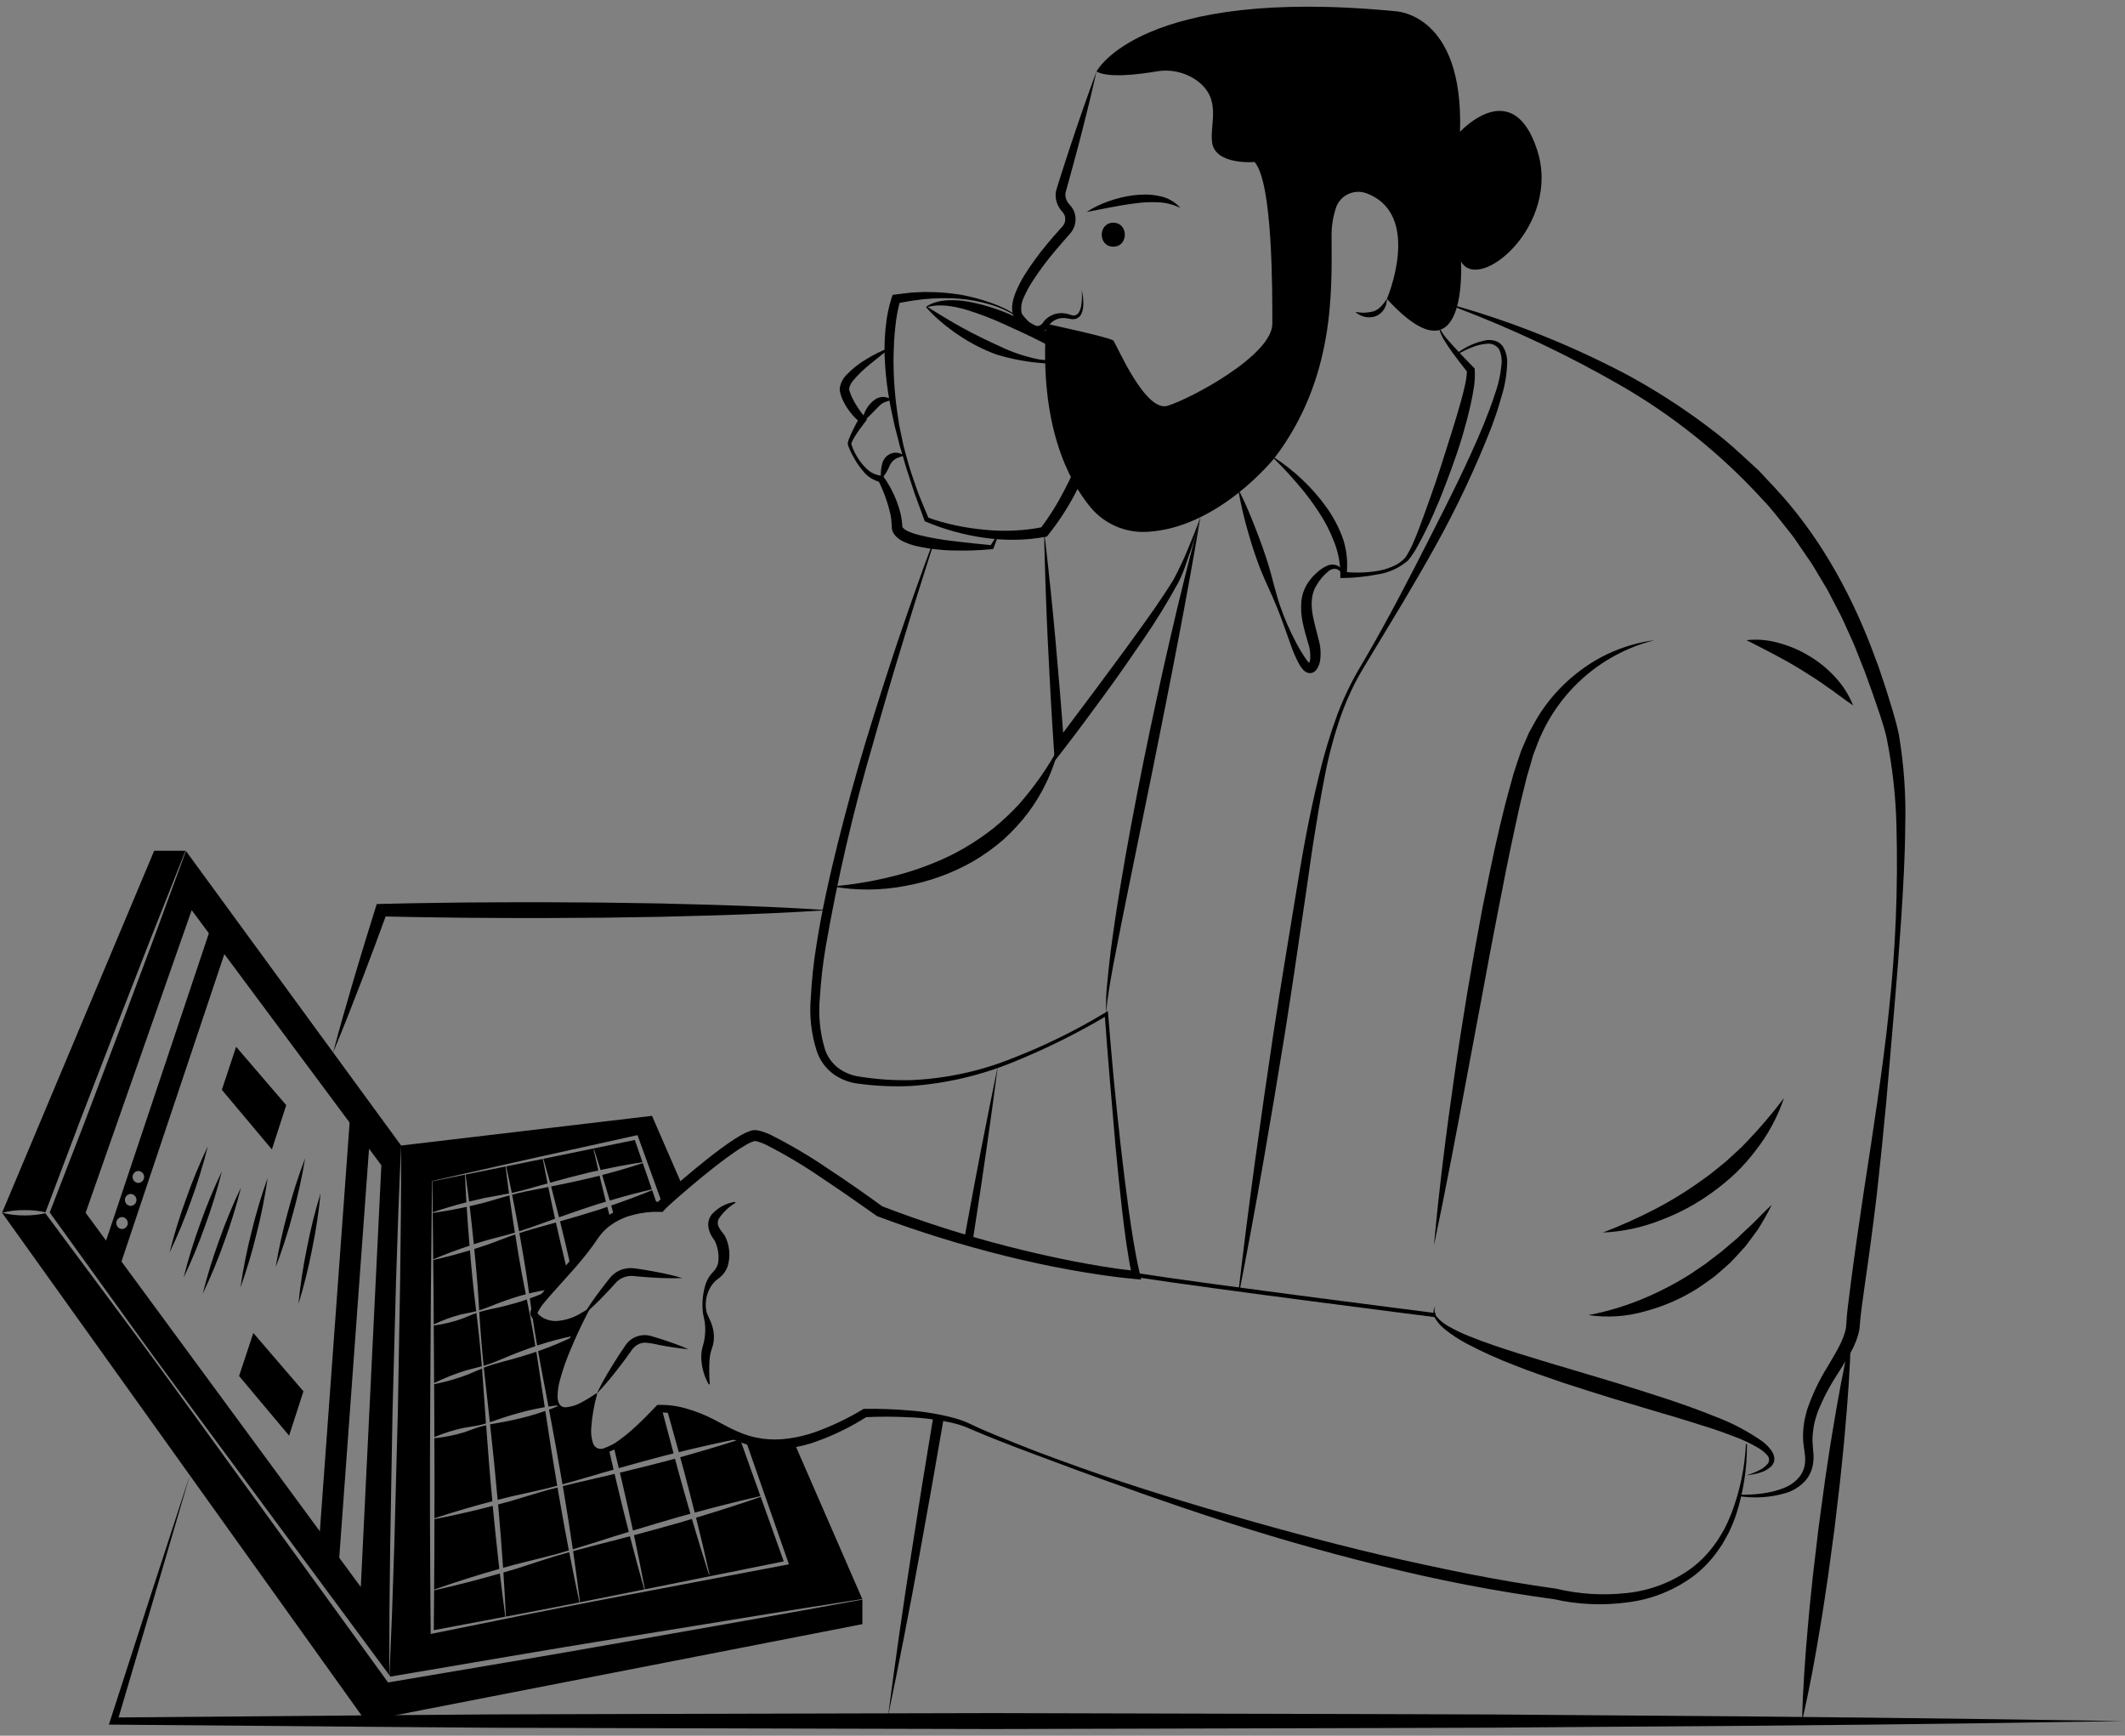<svg width="300" height="245" viewBox="0 0 300 245" fill="none" xmlns="http://www.w3.org/2000/svg">
<rect x="0" y="0" width="300" height="245" fill="#808080" stroke="none"/>
<path d="M153.405 29.917C154.39 29.281 155.448 28.769 156.558 28.392C157.667 27.998 158.815 27.722 159.982 27.569C160.572 27.499 161.166 27.462 161.76 27.457C162.362 27.467 162.962 27.533 163.552 27.654C164.753 27.842 165.85 28.445 166.653 29.358C165.65 28.859 164.551 28.584 163.432 28.553C162.327 28.503 161.22 28.56 160.127 28.722C157.907 28.991 155.706 29.507 153.405 29.917ZM157.171 34.817C159.342 34.817 159.346 31.438 157.171 31.438C154.999 31.438 154.995 34.817 157.171 34.817Z" fill="black"/>
<path d="M154.8 10.095C154.013 13.602 153.146 17.086 152.237 20.558C151.766 22.288 151.321 24.027 150.829 25.752L150.467 27.047C150.378 27.358 150.383 27.687 150.479 27.995C150.579 28.322 150.752 28.622 150.985 28.871L151.228 29.151C151.509 29.506 151.701 29.924 151.789 30.369C151.873 30.806 151.86 31.255 151.752 31.686C151.644 32.117 151.443 32.519 151.163 32.864C150.969 33.101 150.854 33.214 150.696 33.396C150.106 34.059 149.533 34.736 148.961 35.411C147.82 36.75 146.766 38.162 145.807 39.637C145.334 40.351 144.923 41.105 144.578 41.889C144.237 42.563 144.106 43.325 144.201 44.075C144.237 44.216 144.299 44.35 144.383 44.469L144.786 44.95C144.926 45.102 145.072 45.241 145.216 45.387C145.36 45.514 145.514 45.631 145.675 45.737C145.93 45.935 146.249 46.031 146.57 46.007C146.718 45.977 146.857 45.916 146.978 45.828C147.1 45.74 147.201 45.627 147.276 45.497L147.309 45.438C147.834 44.765 148.603 44.326 149.449 44.217C149.851 44.175 150.259 44.201 150.653 44.295L151.197 44.455L151.421 44.517C151.492 44.524 151.564 44.528 151.635 44.528C152.214 44.535 152.55 43.786 152.647 43.105C152.76 42.39 152.78 41.664 152.708 40.945C152.891 41.661 152.967 42.4 152.933 43.138C152.92 43.526 152.834 43.908 152.679 44.263C152.594 44.465 152.459 44.643 152.286 44.779C152.114 44.916 151.91 45.006 151.693 45.041C151.479 45.071 151.262 45.06 151.053 45.01L150.536 44.915C150.214 44.873 149.887 44.886 149.569 44.952C148.961 45.081 148.424 45.435 148.066 45.944L148.1 45.885C147.974 46.149 147.796 46.385 147.577 46.579C147.351 46.786 147.074 46.931 146.775 46.998C146.203 47.106 145.61 46.99 145.121 46.675C144.69 46.421 144.295 46.111 143.946 45.754L143.457 45.23C143.264 44.996 143.116 44.728 143.021 44.44C142.864 43.913 142.836 43.355 142.94 42.815C143.025 42.329 143.158 41.852 143.338 41.393C143.686 40.522 144.107 39.683 144.598 38.885C145.568 37.338 146.643 35.859 147.815 34.458C148.387 33.754 148.987 33.076 149.595 32.405C149.732 32.25 149.932 32.043 150.02 31.933C150.119 31.815 150.2 31.683 150.26 31.541C150.382 31.259 150.418 30.947 150.364 30.645C150.323 30.427 150.232 30.222 150.098 30.046L149.902 29.816C149.534 29.396 149.269 28.896 149.129 28.355C148.98 27.795 148.996 27.204 149.173 26.652L149.576 25.37C150.106 23.658 150.683 21.96 151.233 20.254C152.367 16.852 153.544 13.462 154.8 10.095Z" fill="black"/>
<path d="M154.8 10.095C154.8 10.095 160.935 -1.91 196.914 1.58C196.914 1.58 206.676 1.72 206.118 18.61C206.118 18.61 213.509 10.514 216.995 21.123C220.481 31.732 208.767 41.503 206.257 36.897C206.257 36.897 207.373 54.764 195.798 42.201C195.798 42.201 200.85 30.361 193.002 27.316C192.189 26.989 191.28 26.995 190.472 27.333C189.663 27.67 189.019 28.312 188.679 29.12C188.166 30.577 187.932 32.117 187.989 33.661C187.989 40.805 188.547 53.368 179.901 64.675C179.901 64.675 172.008 74.577 161.89 75.073C160.392 75.153 158.895 74.882 157.519 74.281C156.143 73.681 154.926 72.768 153.965 71.614C150.846 67.846 146.708 60.041 147.688 45.691C147.688 45.691 156.752 47.645 157.17 48.064C157.589 48.483 161.633 58.254 164.84 57.277C168.048 56.3 179.622 50.158 179.622 45.691C179.622 41.224 179.692 25.729 177.112 22.868C177.112 22.868 171.534 23.356 171.115 20.076C170.781 17.451 172.499 14.023 169.058 11.435C168.228 10.828 167.284 10.395 166.283 10.164C165.281 9.932 164.243 9.907 163.232 10.088C160.637 10.524 156.435 11.03 154.8 10.095Z" fill="black"/>
<path d="M191.336 44.016C192.196 44.199 193.088 44.172 193.936 43.938C194.319 43.801 194.663 43.574 194.939 43.276C195.095 43.118 195.24 42.952 195.375 42.776C195.514 42.594 195.633 42.394 195.799 42.201C195.791 42.448 195.76 42.695 195.706 42.936C195.638 43.181 195.536 43.416 195.403 43.633C195.131 44.101 194.703 44.458 194.194 44.642C193.694 44.818 193.154 44.841 192.641 44.711C192.152 44.599 191.702 44.359 191.336 44.016ZM143.881 44.916C142.642 44.07 141.278 43.423 139.839 42.998C138.408 42.567 136.936 42.288 135.447 42.167C133.965 42.052 132.476 42.057 130.996 42.184C130.256 42.223 129.524 42.367 128.79 42.442C128.059 42.555 127.332 42.7 126.605 42.826L127.087 42.42C126.745 43.653 126.512 44.915 126.393 46.189C126.238 47.482 126.193 48.791 126.151 50.1C126.111 52.736 126.276 55.371 126.643 57.982L126.934 59.947L127.336 61.895C127.572 63.202 127.993 64.464 128.329 65.748C128.711 67.019 129.171 68.266 129.598 69.522C130.091 70.755 130.597 71.983 131.116 73.204L130.942 73.028C132.248 73.503 133.586 73.884 134.946 74.168C136.305 74.454 137.679 74.658 139.062 74.779C140.436 74.917 141.817 74.953 143.196 74.885C144.564 74.823 145.926 74.657 147.269 74.387L146.865 74.626C148.117 72.974 149.223 71.216 150.171 69.373C151.151 67.531 152.007 65.626 152.733 63.671C153.481 61.723 154.092 59.725 154.561 57.692C155.043 55.655 155.413 53.594 155.671 51.517L155.943 52.015L149.944 48.394C147.95 47.186 145.918 46.048 143.881 44.916ZM143.964 44.79C146.018 45.891 148.076 46.987 150.173 48.012L156.446 51.092L156.733 51.233L156.718 51.59C156.657 53.745 156.413 55.891 155.989 58.005C155.137 62.246 153.64 66.332 151.55 70.119C150.512 72.029 149.308 73.844 147.953 75.542L147.79 75.743L147.549 75.782C146.124 76.043 144.679 76.18 143.231 76.191C141.793 76.204 140.356 76.109 138.931 75.908C137.515 75.706 136.114 75.412 134.736 75.03C133.356 74.654 132.003 74.187 130.686 73.631L130.556 73.575L130.512 73.455L129.134 69.691C128.728 68.417 128.283 67.158 127.892 65.881L127.331 63.957L127.046 62.995L126.8 62.023L126.296 60.08L125.872 58.114C125.311 55.478 124.981 52.798 124.883 50.104C124.89 49.427 124.868 48.75 124.9 48.072C124.946 47.395 124.968 46.716 125.056 46.04C125.187 44.66 125.468 43.3 125.895 41.982L126.015 41.619L126.377 41.576C127.139 41.485 127.898 41.376 128.66 41.302C129.427 41.271 130.19 41.2 130.957 41.22C132.485 41.221 134.011 41.343 135.52 41.585C137.018 41.848 138.491 42.238 139.922 42.751C141.354 43.247 142.714 43.933 143.964 44.79Z" fill="black"/>
<path d="M130.888 43.338C130.953 43.36 130.98 43.344 131.02 43.374L131.179 43.473L131.494 43.671L132.124 44.064L133.387 44.833C134.23 45.34 135.076 45.833 135.933 46.301C137.644 47.244 139.392 48.082 141.158 48.887C142.917 49.733 144.777 50.354 146.692 50.733C148.628 50.996 150.597 50.852 152.474 50.312L152.339 51.062C150.625 50.124 148.878 49.222 147.151 48.316C145.413 47.424 143.643 46.608 141.874 45.814C140.124 45.003 138.321 44.309 136.479 43.739C135.566 43.461 134.63 43.266 133.682 43.157C133.209 43.106 132.734 43.094 132.259 43.12C132.021 43.136 131.784 43.167 131.55 43.213C131.327 43.264 131.162 43.273 130.888 43.338ZM130.74 43.319C130.961 43.155 131.199 43.013 131.449 42.897C131.685 42.797 131.927 42.713 132.174 42.644C132.67 42.505 133.179 42.42 133.693 42.391C134.713 42.334 135.737 42.4 136.742 42.588C138.723 42.961 140.657 43.55 142.51 44.346C144.339 45.141 146.115 46.053 147.829 47.074C149.556 48.062 151.215 49.163 152.798 50.37L153.614 50.989L152.663 51.121C150.663 51.382 148.639 51.413 146.632 51.215C144.621 51.026 142.635 50.635 140.703 50.048C138.803 49.359 136.997 48.434 135.327 47.295C134.906 47.02 134.495 46.731 134.098 46.422C133.693 46.125 133.299 45.814 132.92 45.484C132.531 45.169 132.167 44.82 131.8 44.479L131.269 43.945C131.18 43.858 131.098 43.76 131.014 43.667L130.888 43.527C130.829 43.465 130.779 43.395 130.74 43.319ZM125.55 49.246C124.633 49.956 123.724 50.662 122.848 51.388C121.98 52.078 121.18 52.851 120.461 53.695C120.165 54.026 119.962 54.429 119.871 54.864C119.868 54.935 119.878 55.006 119.901 55.073C119.941 55.195 119.973 55.317 120.019 55.438C120.105 55.684 120.204 55.925 120.314 56.161C120.793 57.131 121.391 58.038 122.094 58.86L122.399 59.217L122.17 59.512C121.624 60.217 121.09 60.953 120.618 61.705C120.503 61.895 120.403 62.089 120.311 62.282C120.269 62.37 120.234 62.462 120.206 62.556C120.195 62.585 120.188 62.615 120.185 62.645C120.167 62.649 120.195 62.721 120.205 62.761C120.347 63.178 120.519 63.585 120.72 63.977C121.119 64.768 121.647 65.486 122.281 66.103C122.858 66.697 123.625 67.067 124.447 67.15L124.648 67.159L124.79 67.366C125.86 68.89 126.648 70.594 127.115 72.396C127.228 72.866 127.307 73.344 127.351 73.826C127.404 74.499 127.357 74.347 127.552 74.581C127.813 74.8 128.11 74.973 128.429 75.093C128.805 75.25 129.192 75.379 129.588 75.479C131.275 75.899 132.989 76.203 134.718 76.39C136.47 76.612 138.243 76.786 140.015 76.958L139.767 77.113C140.104 76.582 140.432 76.047 140.787 75.524L140.921 75.591C140.719 76.189 140.489 76.774 140.269 77.363L140.218 77.499L140.021 77.519C138.225 77.693 136.421 77.753 134.617 77.7C132.783 77.671 130.957 77.447 129.17 77.03C128.701 76.908 128.241 76.751 127.795 76.56C127.278 76.357 126.811 76.046 126.425 75.647C126.315 75.518 126.215 75.382 126.123 75.24C126.037 75.072 125.97 74.895 125.924 74.712C125.884 74.45 125.867 74.184 125.872 73.918C125.855 73.508 125.808 73.1 125.733 72.697C125.355 71.017 124.776 69.389 124.009 67.847L124.351 68.063C123.367 67.849 122.487 67.301 121.86 66.511C121.254 65.801 120.737 65.02 120.319 64.186C120.097 63.774 119.904 63.349 119.739 62.911C119.712 62.843 119.694 62.771 119.687 62.698C119.677 62.615 119.682 62.531 119.702 62.45C119.726 62.324 119.761 62.199 119.805 62.078C119.887 61.852 119.982 61.636 120.077 61.424C120.452 60.569 120.882 59.764 121.329 58.95L121.406 59.602C120.456 58.816 119.676 57.844 119.112 56.747C118.97 56.464 118.848 56.172 118.744 55.874C118.693 55.723 118.656 55.564 118.613 55.41C118.559 55.199 118.541 54.981 118.559 54.764C118.675 54.056 119.011 53.403 119.519 52.898C120.353 52.032 121.303 51.284 122.343 50.679C123.34 50.067 124.389 49.544 125.478 49.115L125.55 49.246Z" fill="black"/>
<path d="M125.936 56.385C125.467 56.632 124.952 56.7 124.649 56.887C124.495 56.976 124.352 57.084 124.223 57.207C124.078 57.346 123.922 57.501 123.774 57.655C123.471 57.964 123.171 58.288 122.841 58.61C122.505 58.963 122.14 59.286 121.75 59.577C121.77 59.068 121.895 58.569 122.117 58.112C122.327 57.65 122.616 57.229 122.971 56.867C123.154 56.68 123.355 56.512 123.572 56.364C123.82 56.194 124.106 56.086 124.404 56.047C124.68 56.007 124.961 56.029 125.228 56.11C125.471 56.181 125.709 56.273 125.936 56.385ZM124.399 67.606C124.329 67.143 124.331 66.672 124.403 66.21C124.43 65.988 124.469 65.768 124.522 65.551C124.576 65.287 124.678 65.035 124.821 64.808C124.974 64.568 125.177 64.364 125.416 64.21C125.655 64.056 125.924 63.955 126.206 63.915C126.468 63.877 126.734 63.9 126.986 63.98C127.215 64.051 127.437 64.144 127.649 64.256C127.21 64.503 126.726 64.577 126.457 64.757C126.18 64.923 125.943 65.15 125.765 65.421C125.613 65.627 125.468 66.107 125.233 66.486C125.014 66.9 124.733 67.278 124.399 67.606ZM84.301 196.755C83.872 198.302 83.594 199.888 83.472 201.489C83.4 202.256 83.489 203.029 83.733 203.759C83.789 203.914 83.879 204.054 83.994 204.172C84.109 204.289 84.249 204.381 84.402 204.44C84.556 204.499 84.72 204.525 84.884 204.516C85.049 204.507 85.209 204.463 85.355 204.386C86.079 204.135 86.76 203.773 87.373 203.313C88.016 202.85 88.635 202.354 89.227 201.828C90.419 200.767 91.542 199.621 92.648 198.459L92.79 198.31L92.983 198.303C94.338 198.273 95.69 198.457 96.988 198.85C98.264 199.216 99.502 199.707 100.683 200.314C101.858 200.914 102.95 201.559 104.098 202.049C105.222 202.556 106.412 202.901 107.633 203.073C108.853 203.23 110.088 203.221 111.305 203.046C112.541 202.886 113.759 202.6 114.937 202.193C117.326 201.343 119.623 200.255 121.795 198.946L121.939 198.863L122.075 198.861C124.205 198.833 126.335 198.912 128.457 199.097C130.588 199.26 132.699 199.619 134.764 200.169C135.283 200.315 135.795 200.489 136.296 200.69C136.805 200.893 137.283 201.147 137.752 201.358C138.694 201.806 139.68 202.194 140.644 202.61C142.591 203.414 144.548 204.196 146.515 204.956C150.461 206.439 154.431 207.861 158.434 209.185C162.438 210.506 166.462 211.76 170.507 212.945C178.593 215.32 186.719 217.55 194.912 219.479C203.113 221.363 211.351 223.101 219.679 224.244L219.711 224.249L219.773 224.263C222.973 225.019 226.279 225.226 229.549 224.873C232.82 224.554 235.95 223.383 238.628 221.476C239.954 220.508 241.115 219.333 242.068 217.995C242.323 217.671 242.554 217.33 242.761 216.973C242.97 216.617 243.2 216.273 243.393 215.907C243.78 215.174 244.124 214.418 244.424 213.644C245.627 210.507 246.322 207.197 246.484 203.84L246.633 203.846C246.653 207.255 246.125 210.645 245.069 213.886C244.789 214.698 244.461 215.492 244.089 216.266C243.902 216.654 243.677 217.022 243.471 217.402C243.269 217.783 243.039 218.15 242.785 218.5C241.827 219.954 240.642 221.244 239.275 222.322C236.489 224.438 233.189 225.771 229.716 226.182C228.002 226.414 226.271 226.492 224.543 226.416C222.806 226.35 221.078 226.118 219.385 225.724L219.479 225.743C211.09 224.607 202.772 223 194.563 220.929C186.355 218.897 178.238 216.55 170.212 213.888C168.209 213.221 166.204 212.557 164.213 211.855C162.217 211.168 160.223 210.474 158.24 209.748C154.256 208.352 150.302 206.874 146.349 205.393C144.371 204.656 142.398 203.906 140.434 203.128C139.455 202.726 138.475 202.345 137.498 201.916C136.998 201.711 136.534 201.486 136.056 201.316C135.571 201.142 135.077 200.994 134.576 200.872C132.543 200.41 130.472 200.136 128.389 200.052C126.305 199.944 124.196 199.939 122.125 200.04L122.405 199.956C120.192 201.372 117.829 202.537 115.357 203.428C112.837 204.385 110.12 204.706 107.446 204.361C106.113 204.155 104.815 203.761 103.592 203.191C102.374 202.648 101.249 201.963 100.135 201.376C99.029 200.787 97.869 200.308 96.67 199.946C95.499 199.576 94.284 199.372 93.057 199.338L93.392 199.182C92.231 200.322 91.052 201.446 89.793 202.492C89.16 203.018 88.5 203.51 87.816 203.968C87.118 204.456 86.347 204.828 85.532 205.07C85.075 205.206 84.588 205.192 84.14 205.029C83.915 204.932 83.715 204.788 83.552 204.605C83.389 204.423 83.268 204.207 83.197 203.973C82.961 203.156 82.902 202.297 83.025 201.455C83.225 199.836 83.605 198.245 84.157 196.711L84.301 196.755ZM202.595 185.918C202.281 185.879 171.007 181.92 160.334 180.264L160.423 179.689C171.088 181.344 202.353 185.302 202.668 185.342L202.595 185.918Z" fill="black"/>
<path d="M246.559 208.244C247.141 208.077 247.707 207.857 248.248 207.585C248.77 207.36 249.231 207.013 249.593 206.574C249.72 206.385 249.774 206.156 249.745 205.929C249.716 205.703 249.605 205.495 249.434 205.345C249.058 204.936 248.619 204.591 248.132 204.323C247.112 203.729 246.043 203.224 244.936 202.813C243.821 202.385 242.699 201.968 241.551 201.6C239.256 200.869 236.946 200.143 234.615 199.471L227.632 197.385C225.31 196.658 222.982 195.939 220.665 195.174C218.358 194.379 216.04 193.604 213.765 192.69C211.467 191.813 209.223 190.798 207.047 189.65C205.947 189.065 204.905 188.378 203.934 187.598C203.438 187.198 203.01 186.721 202.668 186.184C202.499 185.905 202.399 185.59 202.376 185.265C202.362 184.948 202.452 184.635 202.632 184.374C202.519 184.645 202.488 184.943 202.545 185.231C202.601 185.519 202.741 185.783 202.948 185.991C203.338 186.429 203.795 186.801 204.302 187.094C205.33 187.702 206.407 188.223 207.521 188.651C209.745 189.557 212.049 190.294 214.35 191.032C216.664 191.739 218.973 192.469 221.306 193.14L228.287 195.232C232.931 196.682 237.595 198.108 242.155 199.956C244.49 200.834 246.708 201.997 248.758 203.42C249.296 203.813 249.763 204.294 250.142 204.843C250.355 205.158 250.478 205.525 250.499 205.905C250.501 206.101 250.465 206.296 250.392 206.478C250.319 206.66 250.211 206.826 250.074 206.966C249.593 207.413 249.008 207.734 248.373 207.9C247.78 208.071 247.173 208.186 246.559 208.244Z" fill="black"/>
<path d="M245.601 210.974C246.668 211.005 247.737 210.948 248.795 210.803C249.839 210.679 250.862 210.419 251.839 210.03C252.775 209.678 253.59 209.065 254.189 208.263C254.449 207.869 254.639 207.433 254.751 206.974C254.846 206.502 254.873 206.018 254.832 205.538L254.627 203.955C254.551 203.386 254.527 202.811 254.556 202.238C254.582 201.666 254.644 201.096 254.741 200.532C254.87 199.98 254.986 199.418 255.159 198.88C255.881 196.78 256.842 194.77 258.023 192.889C259.091 191.043 260.318 189.168 260.609 187.402L260.638 187.085C260.649 186.98 260.663 186.89 260.667 186.716C260.678 186.402 260.698 186.105 260.727 185.838C260.775 185.279 260.842 184.745 260.903 184.201L261.308 180.976C261.865 176.69 262.492 172.423 263.127 168.156C263.787 163.892 264.445 159.629 265.055 155.358C265.673 151.088 266.244 146.81 266.684 142.518C267.613 133.946 267.965 125.322 267.739 116.702C267.644 112.436 267.169 108.187 266.319 104.006C265.835 102.008 265.082 99.958 264.391 97.932L263.303 94.91L262.126 91.93C261.752 90.928 261.284 89.97 260.854 88.996C260.417 88.024 259.991 87.047 259.481 86.114L258.009 83.286L256.374 80.554C255.858 79.625 255.224 78.773 254.63 77.896C254.018 77.031 253.469 76.121 252.806 75.293C251.472 73.647 250.226 71.927 248.741 70.408C242.981 64.115 236.294 58.74 228.912 54.469C221.465 50.173 213.685 46.483 205.647 43.435L205.718 43.221C214.051 45.627 222.115 48.883 229.782 52.939C233.615 55.022 237.293 57.377 240.788 59.988C242.552 61.284 244.24 62.68 245.846 64.168L248.266 66.394L250.518 68.794C256.525 75.223 260.939 83.021 264.092 91.143L265.239 94.206L266.273 97.3C266.909 99.38 267.594 101.41 268.063 103.625C268.797 107.938 269.101 112.313 268.971 116.686C268.948 121.025 268.677 125.346 268.409 129.66C268.119 133.974 267.786 138.283 267.41 142.586L266.299 155.504C265.9 159.808 265.461 164.108 264.984 168.405C264.48 172.696 263.9 176.979 263.282 181.246L262.84 184.442C262.775 184.97 262.701 185.506 262.65 186.021C262.617 186.291 262.6 186.532 262.589 186.757L262.551 187.195L262.5 187.684C262.257 188.849 261.824 189.965 261.218 190.988C260.668 191.963 260.084 192.884 259.514 193.795C258.349 195.541 257.37 197.406 256.594 199.357C256.416 199.839 256.296 200.334 256.156 200.825C256.052 201.321 255.976 201.822 255.928 202.326C255.874 202.829 255.867 203.336 255.908 203.841L255.96 204.603C255.982 204.895 256.03 205.182 256.029 205.478C256.046 206.077 255.978 206.675 255.824 207.254C255.652 207.839 255.37 208.385 254.993 208.864C254.232 209.756 253.23 210.41 252.107 210.747C249.989 211.37 247.761 211.523 245.578 211.198L245.601 210.974Z" fill="black"/>
<path d="M233.59 90.36C229.776 91.318 226.255 93.201 223.338 95.84C220.421 98.48 218.197 101.797 216.86 105.5C216.698 105.958 216.491 106.39 216.365 106.868L215.958 108.284L215.544 109.697L215.187 111.141C214.954 112.106 214.699 113.061 214.485 114.032L213.85 116.949C213.003 120.838 212.223 124.752 211.477 128.673L210.344 134.554L209.249 140.445L207.043 152.229C205.576 160.089 204.086 167.948 202.442 175.789C203.16 167.808 204.167 159.865 205.311 151.941C205.866 147.976 206.52 144.027 207.151 140.073C207.818 136.125 208.533 132.184 209.269 128.246C210.061 124.317 210.851 120.387 211.779 116.477L212.497 113.549C212.739 112.574 213.026 111.603 213.288 110.631L213.689 109.173L214.164 107.721L214.65 106.274C214.802 105.79 215.044 105.322 215.237 104.847L215.852 103.429L216.598 102.073C217.092 101.167 217.651 100.3 218.272 99.477C219.499 97.826 220.938 96.344 222.552 95.07C225.733 92.52 229.55 90.891 233.59 90.36ZM246.559 90.36C248.121 90.191 249.701 90.333 251.208 90.778C252.722 91.191 254.168 91.82 255.504 92.644C256.852 93.453 258.072 94.458 259.125 95.626C260.192 96.777 261.038 98.115 261.62 99.573C260.299 98.698 259.167 97.766 257.949 96.949C256.769 96.095 255.557 95.32 254.334 94.567C253.113 93.808 251.856 93.104 250.565 92.421C249.272 91.729 247.957 91.068 246.559 90.36ZM147.409 75.084C147.731 77.603 147.977 80.128 148.258 82.65C148.525 85.172 148.771 87.697 148.996 90.222C149.453 95.273 149.875 100.327 150.232 105.385L148.918 104.989L154.659 97.332C156.551 94.764 158.473 92.218 160.329 89.626C162.193 87.046 164.066 84.454 165.702 81.756C166.451 80.361 167.124 78.927 167.719 77.46C168.333 75.988 168.938 74.511 169.467 73.001C169.098 74.561 168.651 76.1 168.127 77.615L167.337 79.885C167.074 80.655 166.761 81.406 166.401 82.135C164.864 84.958 163.179 87.698 161.355 90.344C159.55 92.99 157.725 95.619 155.83 98.196C153.946 100.782 152.042 103.349 150.083 105.882L148.898 107.413L148.769 105.486C148.429 100.427 148.153 95.363 147.913 90.297C147.793 87.764 147.69 85.23 147.606 82.695C147.537 80.158 147.435 77.624 147.409 75.084Z" fill="black"/>
<path d="M117.496 125.118C120.81 124.84 124.091 124.252 127.296 123.363C128.868 122.92 130.412 122.386 131.922 121.764C133.427 121.162 134.883 120.446 136.278 119.621C137.67 118.803 139.005 117.891 140.273 116.891C141.529 115.866 142.713 114.756 143.816 113.567C146.012 111.081 147.919 108.353 149.501 105.436C148.699 108.782 147.226 111.929 145.169 114.687C144.119 116.074 142.939 117.358 141.646 118.522C140.33 119.666 138.911 120.685 137.407 121.568C134.393 123.289 131.103 124.474 127.684 125.07C124.319 125.706 120.867 125.722 117.496 125.118ZM169.467 73.001C168.479 78.877 167.421 84.736 166.292 90.578C165.182 96.425 164.004 102.257 162.841 108.09L159.277 125.574C158.692 128.489 158.093 131.401 157.536 134.321C157.249 135.779 156.967 137.239 156.724 138.704C156.597 139.437 156.488 140.171 156.39 140.907C156.277 141.641 156.212 142.382 156.194 143.125C156.108 141.634 156.154 140.137 156.33 138.654C156.462 137.167 156.633 135.686 156.809 134.205C157.195 131.248 157.634 128.3 158.126 125.362C159.086 119.481 160.208 113.632 161.372 107.793C162.565 101.96 163.806 96.137 165.151 90.337C166.478 84.534 167.916 78.755 169.467 73.001ZM179.947 64.615C181.349 65.528 182.665 66.569 183.875 67.725C185.104 68.881 186.219 70.153 187.203 71.523C188.213 72.909 189.019 74.432 189.598 76.046C190.142 77.703 190.313 79.46 190.1 81.191L189.691 80.708C191.231 80.884 192.787 80.852 194.319 80.615C195.082 80.5 195.828 80.291 196.538 79.991C197.238 79.715 197.866 79.285 198.376 78.732C198.801 78.101 199.165 77.43 199.464 76.73C199.782 76.019 200.075 75.297 200.347 74.562C200.895 73.096 201.439 71.627 201.951 70.146C203.015 67.198 203.946 64.2 204.882 61.216C205.356 59.726 205.809 58.228 206.225 56.731C206.446 55.983 206.618 55.232 206.796 54.483C206.966 53.77 207.069 53.044 207.103 52.313L207.242 52.622C206.483 51.675 205.748 50.721 205.036 49.743C204.681 49.252 204.346 48.747 204.024 48.231C203.672 47.723 203.401 47.162 203.222 46.57L203.369 46.539C203.649 47.054 203.991 47.533 204.388 47.965C204.771 48.42 205.184 48.853 205.585 49.294C206.389 50.176 207.221 51.04 208.061 51.881L208.185 52.005L208.201 52.191C208.25 53.034 208.207 53.88 208.072 54.714C207.95 55.51 207.8 56.301 207.624 57.077C207.294 58.64 206.853 60.163 206.418 61.689C205.5 64.724 204.377 67.684 203.203 70.624C202.578 72.079 201.971 73.542 201.246 74.957C200.899 75.67 200.522 76.373 200.138 77.072C199.754 77.79 199.302 78.47 198.789 79.104C197.551 80.176 196.029 80.865 194.407 81.088C193.623 81.243 192.834 81.365 192.04 81.441C191.241 81.532 190.438 81.581 189.635 81.586L189.214 81.586L189.225 81.103C189.226 79.524 188.929 77.958 188.351 76.489C187.78 74.994 187.044 73.569 186.156 72.239C185.269 70.876 184.287 69.576 183.219 68.349C182.157 67.105 181.043 65.887 179.855 64.735L179.947 64.615Z" fill="black"/>
<path d="M175.025 69.454C175.888 71.165 176.599 72.925 177.291 74.69C177.971 76.459 178.625 78.235 179.165 80.051C179.699 81.868 180.104 83.733 180.722 85.523C181.337 87.312 182.093 89.048 182.984 90.716C183.41 91.534 183.887 92.324 184.413 93.081C184.531 93.246 184.661 93.402 184.803 93.548C184.905 93.683 185.113 93.751 184.936 93.686C184.871 93.682 184.806 93.697 184.75 93.73C184.774 93.689 184.796 93.647 184.815 93.605C184.892 93.439 184.944 93.264 184.969 93.083C185.031 92.253 184.917 91.42 184.635 90.637C184.378 89.751 184.11 88.824 183.907 87.854C183.693 86.851 183.634 85.822 183.731 84.802C183.845 83.738 184.258 82.728 184.923 81.89C185.068 81.679 185.235 81.484 185.42 81.307C185.59 81.124 185.77 80.95 185.958 80.785C186.335 80.429 186.766 80.135 187.234 79.913C187.485 79.779 187.763 79.705 188.047 79.697C188.331 79.688 188.613 79.746 188.872 79.864C189.095 80.002 189.288 80.186 189.436 80.403C189.585 80.62 189.686 80.865 189.734 81.124L189.591 81.17C189.405 80.778 189.079 80.47 188.677 80.308C188.488 80.274 188.293 80.282 188.108 80.331C187.922 80.379 187.748 80.467 187.6 80.588C186.913 81.135 186.334 81.805 185.893 82.564C184.969 84.012 185.059 85.776 185.473 87.524C185.657 88.41 185.934 89.301 186.15 90.25C186.452 91.275 186.517 92.355 186.342 93.41C186.28 93.695 186.178 93.971 186.039 94.228C185.952 94.398 185.841 94.553 185.707 94.688C185.602 94.795 185.475 94.88 185.335 94.936C185.195 94.992 185.046 95.019 184.895 95.015C184.753 95.004 184.613 94.971 184.481 94.915C184.388 94.864 184.296 94.808 184.209 94.749C184.083 94.647 183.967 94.533 183.863 94.409C183.688 94.201 183.534 93.977 183.404 93.738C182.941 92.877 182.55 91.978 182.235 91.052C181.576 89.253 180.987 87.451 180.266 85.693C179.561 83.932 178.697 82.225 177.985 80.462C177.295 78.693 176.696 76.89 176.189 75.06C175.654 73.232 175.217 71.376 174.882 69.501L175.025 69.454ZM205.64 49.91C206.879 48.949 208.329 48.299 209.869 48.013C210.288 47.962 210.713 48 211.117 48.125C211.546 48.263 211.919 48.538 212.177 48.908C212.611 49.63 212.818 50.465 212.773 51.306C212.72 52.874 212.456 54.428 211.989 55.925C211.588 57.422 211.086 58.88 210.549 60.323C208.314 66.038 205.698 71.596 202.718 76.96C201.231 79.637 199.692 82.282 198.134 84.914L193.398 92.769C192.623 94.09 191.789 95.364 191.131 96.733C190.458 98.094 189.861 99.491 189.343 100.919C188.339 103.791 187.553 106.734 186.993 109.725C186.391 112.71 185.937 115.727 185.436 118.738C184.964 121.755 184.575 124.788 184.112 127.807C183.223 133.852 182.345 139.899 181.385 145.932C179.43 157.992 177.379 170.037 175.027 182.041L174.879 182.018C176.289 169.87 177.999 157.762 179.806 145.671C180.727 139.628 181.729 133.598 182.721 127.567C183.219 124.552 183.701 121.536 184.264 118.53C184.831 115.525 185.466 112.527 186.192 109.547C186.896 106.558 187.784 103.615 188.848 100.734C189.394 99.297 190.018 97.891 190.718 96.523C191.411 95.148 192.214 93.837 192.98 92.521C196.04 87.237 198.852 81.811 201.615 76.375C204.371 70.94 207.153 65.511 209.467 59.899C210.018 58.489 210.587 57.082 211.039 55.644C211.548 54.243 211.866 52.779 211.986 51.294C212.053 50.602 211.926 49.906 211.622 49.282C211.434 49.01 211.174 48.795 210.871 48.661C210.569 48.526 210.235 48.478 209.907 48.522C209.169 48.58 208.445 48.755 207.763 49.042C207.059 49.319 206.377 49.651 205.725 50.034L205.64 49.91ZM226.287 173.975C228.831 173.006 231.316 171.891 233.731 170.635C236.098 169.395 238.37 167.982 240.527 166.406C241.077 166.032 241.607 165.63 242.116 165.202L243.667 163.946C244.628 163.03 245.666 162.182 246.569 161.195C248.453 159.233 250.219 157.161 251.858 154.99C250.96 157.648 249.621 160.134 247.897 162.346C247.047 163.473 246.114 164.535 245.106 165.524C244.079 166.493 242.991 167.396 241.85 168.227C239.577 169.897 237.086 171.245 234.445 172.233C231.841 173.262 229.084 173.851 226.287 173.975ZM224.247 185.63C226.783 185.149 229.264 184.415 231.655 183.441C233.996 182.485 236.253 181.331 238.399 179.993C238.935 179.66 239.445 179.286 239.971 178.937C240.233 178.76 240.502 178.593 240.759 178.409L241.51 177.827L243.025 176.673C243.501 176.252 243.988 175.841 244.481 175.432L245.219 174.815C245.448 174.591 245.673 174.364 245.911 174.147L247.329 172.826C248.267 171.93 249.131 170.959 250.131 170.066C249.543 171.257 248.891 172.414 248.178 173.534L246.997 175.145C246.802 175.417 246.594 175.678 246.39 175.943L245.715 176.683C245.266 177.179 244.811 177.673 244.344 178.156C243.864 178.624 243.343 179.05 242.84 179.497L242.073 180.153C241.808 180.36 241.53 180.551 241.258 180.75C240.704 181.134 240.164 181.538 239.595 181.9C237.306 183.338 234.812 184.418 232.199 185.105C229.615 185.844 226.905 186.023 224.247 185.63ZM261.304 188.588C261.191 193.176 260.858 197.735 260.448 202.285C260.263 204.562 259.999 206.829 259.772 209.101L258.972 215.902L258.051 222.688C257.701 224.944 257.394 227.206 257.003 229.457C256.265 233.965 255.448 238.463 254.408 242.932C254.518 238.345 254.85 233.785 255.261 229.236C255.445 226.958 255.712 224.691 255.937 222.419L256.741 215.618L257.664 208.833C258.012 206.577 258.322 204.315 258.712 202.064C259.451 197.556 260.267 193.058 261.304 188.588ZM65.645 165.808L61.047 166.739L61.092 171.117C62.66 170.583 64.245 170.115 65.848 169.713C65.765 168.414 65.698 167.107 65.645 165.808ZM65.885 170.351C64.302 170.696 62.705 170.989 61.092 171.207L61.16 177.754C62.847 177.041 64.558 176.4 66.29 175.832C66.133 174.007 65.998 172.175 65.885 170.351ZM66.8 181.403C66.628 179.766 66.475 178.127 66.343 176.485C64.632 177.003 62.905 177.458 61.16 177.851L61.212 182.739L61.235 186.951C62.472 186.35 63.766 185.875 65.098 185.532C65.803 185.375 66.53 185.262 67.228 185.082C67.085 183.858 66.928 182.634 66.8 181.403ZM67.693 189.219C67.565 187.92 67.415 186.621 67.258 185.329C66.59 185.562 65.938 185.87 65.278 186.125C63.968 186.591 62.612 186.918 61.235 187.101L61.287 195.225C62.774 194.489 64.319 193.879 65.908 193.401C66.613 193.206 67.318 193.04 68.023 192.853C67.925 191.636 67.82 190.428 67.693 189.219ZM68.33 197.05C68.24 195.758 68.15 194.459 68.053 193.168C67.4 193.431 66.763 193.724 66.11 193.994C64.545 194.594 62.931 195.059 61.287 195.383L61.31 198.641C61.31 200.046 61.317 201.442 61.325 202.846C62.642 202.291 64.008 201.858 65.405 201.555C66.163 201.412 66.935 201.329 67.685 201.164C67.993 201.097 68.3 201.007 68.608 200.916C68.518 199.625 68.413 198.341 68.33 197.05ZM69.508 211.901C69.17 208.327 68.885 204.753 68.63 201.172C68.33 201.239 68.038 201.314 67.745 201.397C67.01 201.615 66.29 201.915 65.563 202.163C64.18 202.581 62.761 202.865 61.325 203.011C61.34 206.78 61.355 210.549 61.332 214.311C64.032 213.417 66.763 212.622 69.508 211.901ZM69.575 212.719C69.575 212.667 69.568 212.614 69.568 212.562C66.845 213.267 64.1 213.898 61.332 214.431V214.506C61.34 217.795 61.317 221.083 61.287 224.372C64.325 223.298 67.4 222.337 70.49 221.451C70.16 218.546 69.856 215.635 69.575 212.719ZM70.573 222.104C67.498 222.983 64.407 223.786 61.287 224.477C61.272 226.354 61.257 228.224 61.242 230.101L71.338 228.201C71.061 226.166 70.813 224.139 70.573 222.104ZM71.376 164.652L65.728 165.793C65.9 167.062 66.073 168.339 66.23 169.607C66.965 169.427 67.708 169.255 68.45 169.089C69.591 168.872 70.731 168.691 71.863 168.459C71.691 167.19 71.526 165.921 71.376 164.652ZM71.908 168.736C70.798 169.037 69.703 169.39 68.593 169.698C67.835 169.9 67.07 170.08 66.305 170.253C66.523 172.048 66.71 173.834 66.89 175.629C67.513 175.426 68.135 175.231 68.765 175.051C70.07 174.683 71.391 174.375 72.688 173.992C72.411 172.243 72.151 170.491 71.908 168.736ZM73.708 180.006C73.356 178.084 73.041 176.162 72.733 174.24C71.458 174.675 70.213 175.186 68.953 175.644C68.293 175.869 67.625 176.087 66.958 176.297C67.123 177.979 67.28 179.661 67.415 181.35C67.505 182.551 67.573 183.753 67.648 184.954C68.203 184.781 68.75 184.586 69.29 184.368C70.635 183.814 72.007 183.328 73.401 182.912C73.678 182.837 73.956 182.762 74.233 182.687C74.053 181.793 73.873 180.9 73.708 180.006ZM75.194 187.695C74.946 186.268 74.661 184.849 74.376 183.422C74.128 183.513 73.881 183.595 73.633 183.678C72.245 184.11 70.836 184.471 69.41 184.759C68.818 184.879 68.24 185.029 67.663 185.202C67.745 186.538 67.835 187.867 67.948 189.196C68.045 190.39 68.158 191.584 68.278 192.778C68.338 192.763 68.405 192.748 68.465 192.732C69.305 192.47 70.123 192.147 70.933 191.801C72.463 191.133 74.016 190.555 75.584 190.015C75.456 189.241 75.336 188.468 75.194 187.695ZM76.424 195.435C76.199 193.889 75.963 192.345 75.719 190.803C74.181 191.313 72.636 191.787 71.068 192.184C70.213 192.41 69.365 192.65 68.54 192.958C68.465 192.988 68.383 193.025 68.3 193.063C68.443 194.377 68.585 195.698 68.743 197.012C68.885 198.258 69.013 199.505 69.155 200.751C69.403 200.669 69.65 200.594 69.898 200.503C71.346 199.97 72.823 199.55 74.308 199.16C75.171 198.957 76.034 198.777 76.904 198.626C76.746 197.568 76.581 196.502 76.424 195.435ZM76.626 163.586L75.516 163.811L71.458 164.637C71.736 165.883 72.001 167.132 72.253 168.384C73.506 168.106 74.743 167.768 75.981 167.408C76.416 167.28 76.859 167.167 77.301 167.04C77.069 165.891 76.844 164.742 76.626 163.586ZM77.406 167.55C76.964 167.633 76.521 167.73 76.079 167.813C74.811 168.046 73.551 168.301 72.306 168.624H72.298C72.643 170.351 72.966 172.078 73.281 173.804C74.406 173.444 75.523 173.059 76.634 172.648C77.204 172.43 77.781 172.235 78.359 172.025C78.029 170.538 77.706 169.044 77.406 167.55ZM76.986 199.16C76.169 199.445 75.344 199.7 74.511 199.933C73.018 200.316 71.526 200.661 69.996 200.901C69.725 200.946 69.456 200.999 69.185 201.051C69.583 204.603 69.941 208.154 70.258 211.706C70.798 211.57 71.346 211.428 71.886 211.293C73.723 210.865 75.576 210.497 77.406 210.046C77.826 209.941 78.246 209.821 78.666 209.716C78.066 206.202 77.506 202.683 76.986 199.16ZM80.962 188.641C79.389 189.408 77.773 190.084 76.124 190.668C76.072 190.689 76.02 190.706 75.966 190.72C76.244 192.267 76.529 193.821 76.829 195.368C77.039 196.427 77.234 197.485 77.436 198.544C77.901 198.469 78.366 198.409 78.846 198.356C77.721 196.832 79.544 191.899 80.962 188.641ZM79.926 178.737C79.424 176.68 78.941 174.62 78.479 172.558C77.909 172.716 77.339 172.888 76.761 173.039C75.606 173.347 74.458 173.684 73.326 174.052C73.671 175.997 74.008 177.949 74.316 179.901C74.451 180.787 74.571 181.681 74.698 182.574C75.68 182.327 76.674 182.134 77.676 181.996L77.691 182.033C78.411 181.208 79.236 180.284 80.084 179.323C80.024 179.128 79.979 178.933 79.926 178.737ZM78.869 210.91C78.809 210.594 78.764 210.279 78.711 209.964C78.291 210.069 77.879 210.166 77.466 210.279C75.651 210.782 73.851 211.368 72.043 211.893C71.473 212.059 70.895 212.209 70.318 212.359C70.333 212.456 70.341 212.554 70.348 212.652C70.603 215.535 70.828 218.418 71.023 221.301C71.548 221.158 72.073 221.008 72.598 220.866C74.556 220.355 76.529 219.905 78.479 219.379C79.094 219.206 79.701 219.026 80.309 218.846C79.799 216.203 79.319 213.558 78.869 210.91ZM80.361 219.101C79.754 219.266 79.146 219.431 78.546 219.612C76.611 220.197 74.698 220.858 72.771 221.466C72.201 221.631 71.631 221.797 71.068 221.962C71.203 224.034 71.321 226.109 71.421 228.186L73.491 227.796C76.266 227.27 79.036 226.732 81.802 226.181C81.299 223.824 80.819 221.464 80.361 219.101ZM82.056 185.802C81.974 185.855 81.892 185.9 81.809 185.945C78.366 187.807 76.243 186.628 75.456 185.63C75.081 185.164 76.116 183.835 77.639 182.093C76.713 182.539 75.764 182.935 74.796 183.28C74.998 184.736 75.208 186.2 75.448 187.657C75.569 188.408 75.704 189.166 75.831 189.924C75.846 189.917 75.853 189.917 75.861 189.91C77.537 189.362 79.242 188.908 80.969 188.551L80.984 188.588C81.352 187.74 81.697 186.996 81.944 186.478C82.011 186.336 82.072 186.208 82.124 186.103C82.252 185.84 82.334 185.675 82.349 185.637C82.252 185.69 82.154 185.75 82.056 185.802ZM84.644 165.951C84.307 166.041 83.962 166.131 83.624 166.214C81.697 166.672 79.754 167.085 77.804 167.468C78.186 168.917 78.559 170.368 78.921 171.822C80.744 171.169 82.577 170.546 84.419 169.953C84.794 169.84 85.169 169.735 85.537 169.622C85.229 168.399 84.932 167.175 84.644 165.951ZM85.732 170.351C85.372 170.478 85.019 170.599 84.659 170.719C82.807 171.312 80.939 171.86 79.064 172.393C79.574 174.458 80.069 176.522 80.534 178.595C80.549 178.647 80.556 178.707 80.571 178.76C81.75 177.427 82.835 176.015 83.819 174.533C84.43 173.572 85.244 172.757 86.204 172.145C86.039 171.545 85.882 170.951 85.732 170.351ZM85.957 204.565C81.246 206.487 83.992 197.508 84.217 196.772C84.224 196.76 84.229 196.748 84.232 196.734C84.224 196.734 84.224 196.742 84.217 196.749C81.119 198.957 79.529 199.212 78.876 198.394L78.884 198.431C78.434 198.626 77.976 198.799 77.511 198.972C78.179 202.478 78.811 205.992 79.409 209.513C80.564 209.205 81.712 208.875 82.859 208.537C84.112 208.154 85.372 207.801 86.624 207.441C86.4 206.487 86.174 205.526 85.957 204.565ZM87.059 209.31C86.962 208.89 86.865 208.47 86.767 208.042C85.499 208.349 84.232 208.647 82.964 208.935C81.787 209.198 80.616 209.476 79.454 209.769C79.506 210.106 79.574 210.444 79.626 210.782C80.069 213.41 80.484 216.045 80.871 218.688C82.011 218.343 83.152 217.99 84.292 217.63C85.777 217.141 87.277 216.683 88.77 216.226C88.185 213.921 87.607 211.623 87.059 209.31ZM84.787 165.148C86.745 164.727 88.717 164.344 90.705 164.051C90.345 163.008 89.985 161.964 89.625 160.913L76.716 163.563C77.039 164.69 77.354 165.816 77.661 166.942C79.574 166.401 81.501 165.898 83.444 165.433C83.782 165.358 84.127 165.283 84.472 165.215C84.247 164.232 84.014 163.248 83.797 162.257L83.872 162.242C84.187 163.203 84.487 164.172 84.787 165.148ZM88.927 216.849C87.42 217.247 85.919 217.645 84.404 218.02C83.234 218.32 82.072 218.628 80.909 218.943C81.254 221.346 81.584 223.756 81.884 226.166C83.257 225.896 84.624 225.623 85.987 225.348L90.96 224.349C90.255 221.857 89.577 219.356 88.927 216.849ZM90.75 164.172C88.852 164.802 86.939 165.35 85.012 165.853C85.379 167.055 85.737 168.256 86.084 169.457C88.05 168.879 90.03 168.339 92.025 167.881C91.597 166.642 91.17 165.41 90.75 164.172ZM92.07 168.001C90.165 168.782 88.23 169.495 86.287 170.163C86.445 170.711 86.602 171.259 86.752 171.807C88.644 170.824 90.748 170.318 92.88 170.336C92.61 169.555 92.34 168.782 92.07 168.001ZM93.413 198.814C93.158 198.814 93.022 198.822 93.022 198.822C90.18 201.75 88.117 203.432 86.647 204.235C86.887 205.234 87.127 206.232 87.359 207.231C89.482 206.63 91.615 206.047 93.758 205.481C94.2 205.376 94.65 205.264 95.093 205.151C94.523 203.041 93.96 200.924 93.413 198.814ZM95.685 207.366C95.55 206.878 95.423 206.382 95.288 205.894C94.845 206.014 94.403 206.142 93.96 206.262C91.815 206.818 89.665 207.353 87.51 207.869C87.607 208.289 87.712 208.71 87.81 209.13C88.35 211.428 88.867 213.73 89.362 216.038C91.537 215.377 93.713 214.724 95.903 214.101C96.42 213.958 96.945 213.815 97.471 213.673C96.863 211.578 96.263 209.476 95.685 207.366ZM104.371 202.846C102.751 202.193 101.408 201.344 100.141 200.706C98.266 199.732 96.231 199.106 94.133 198.859C94.703 200.894 95.273 202.929 95.828 204.971C98.686 204.273 101.558 203.619 104.446 203.049L104.371 202.846ZM104.484 203.154C101.686 204.07 98.858 204.896 96.023 205.692C96.158 206.18 96.3 206.675 96.436 207.163C96.998 209.273 97.546 211.388 98.078 213.508C101.153 212.674 104.244 211.886 107.356 211.18L104.484 203.154ZM107.394 211.285C104.371 212.336 101.326 213.305 98.266 214.228C98.933 216.901 99.568 219.579 100.171 222.262L100.096 222.285C99.263 219.664 98.458 217.036 97.68 214.401C97.163 214.559 96.645 214.716 96.12 214.874C93.923 215.497 91.718 216.105 89.505 216.699C90.045 219.236 90.557 221.782 91.043 224.334L110.649 220.393L107.394 211.285ZM65.645 165.808L61.047 166.739L61.092 171.117C62.66 170.583 64.245 170.115 65.848 169.713C65.765 168.414 65.698 167.107 65.645 165.808ZM65.885 170.351C64.302 170.696 62.705 170.989 61.092 171.207L61.16 177.754C62.847 177.041 64.558 176.4 66.29 175.832C66.133 174.007 65.998 172.175 65.885 170.351ZM66.8 181.403C66.628 179.766 66.475 178.127 66.343 176.485C64.632 177.003 62.905 177.458 61.16 177.851L61.212 182.739L61.235 186.951C62.472 186.35 63.766 185.875 65.098 185.532C65.803 185.375 66.53 185.262 67.228 185.082C67.085 183.858 66.928 182.634 66.8 181.403ZM67.693 189.219C67.565 187.92 67.415 186.621 67.258 185.329C66.59 185.562 65.938 185.87 65.278 186.125C63.968 186.591 62.612 186.918 61.235 187.101L61.287 195.225C62.774 194.489 64.319 193.879 65.908 193.401C66.613 193.206 67.318 193.04 68.023 192.853C67.925 191.636 67.82 190.428 67.693 189.219ZM68.33 197.05C68.24 195.758 68.15 194.459 68.053 193.168C67.4 193.431 66.763 193.724 66.11 193.994C64.545 194.594 62.931 195.059 61.287 195.383L61.31 198.641C61.31 200.046 61.317 201.442 61.325 202.846C62.642 202.291 64.008 201.858 65.405 201.555C66.163 201.412 66.935 201.329 67.685 201.164C67.993 201.097 68.3 201.007 68.608 200.916C68.518 199.625 68.413 198.341 68.33 197.05ZM69.508 211.901C69.17 208.327 68.885 204.753 68.63 201.172C68.33 201.239 68.038 201.314 67.745 201.397C67.01 201.615 66.29 201.915 65.563 202.163C64.18 202.581 62.761 202.865 61.325 203.011C61.34 206.78 61.355 210.549 61.332 214.311C64.032 213.417 66.763 212.622 69.508 211.901ZM69.575 212.719C69.575 212.667 69.568 212.614 69.568 212.562C66.845 213.267 64.1 213.898 61.332 214.431V214.506C61.34 217.795 61.317 221.083 61.287 224.372C64.325 223.298 67.4 222.337 70.49 221.451C70.16 218.546 69.856 215.635 69.575 212.719ZM70.573 222.104C67.498 222.983 64.407 223.786 61.287 224.477C61.272 226.354 61.257 228.224 61.242 230.101L71.338 228.201C71.061 226.166 70.813 224.139 70.573 222.104ZM71.376 164.652L65.728 165.793C65.9 167.062 66.073 168.339 66.23 169.607C66.965 169.427 67.708 169.255 68.45 169.089C69.591 168.872 70.731 168.691 71.863 168.459C71.691 167.19 71.526 165.921 71.376 164.652ZM71.908 168.736C70.798 169.037 69.703 169.39 68.593 169.698C67.835 169.9 67.07 170.08 66.305 170.253C66.523 172.048 66.71 173.834 66.89 175.629C67.513 175.426 68.135 175.231 68.765 175.051C70.07 174.683 71.391 174.375 72.688 173.992C72.411 172.243 72.151 170.491 71.908 168.736ZM73.708 180.006C73.356 178.084 73.041 176.162 72.733 174.24C71.458 174.675 70.213 175.186 68.953 175.644C68.293 175.869 67.625 176.087 66.958 176.297C67.123 177.979 67.28 179.661 67.415 181.35C67.505 182.551 67.573 183.753 67.648 184.954C68.203 184.781 68.75 184.586 69.29 184.368C70.635 183.814 72.007 183.328 73.401 182.912C73.678 182.837 73.956 182.762 74.233 182.687C74.053 181.793 73.873 180.9 73.708 180.006ZM75.194 187.695C74.946 186.268 74.661 184.849 74.376 183.422C74.128 183.513 73.881 183.595 73.633 183.678C72.245 184.11 70.836 184.471 69.41 184.759C68.818 184.879 68.24 185.029 67.663 185.202C67.745 186.538 67.835 187.867 67.948 189.196C68.045 190.39 68.158 191.584 68.278 192.778C68.338 192.763 68.405 192.748 68.465 192.732C69.305 192.47 70.123 192.147 70.933 191.801C72.463 191.133 74.016 190.555 75.584 190.015C75.456 189.241 75.336 188.468 75.194 187.695ZM76.424 195.435C76.199 193.889 75.963 192.345 75.719 190.803C74.181 191.313 72.636 191.787 71.068 192.184C70.213 192.41 69.365 192.65 68.54 192.958C68.465 192.988 68.383 193.025 68.3 193.063C68.443 194.377 68.585 195.698 68.743 197.012C68.885 198.258 69.013 199.505 69.155 200.751C69.403 200.669 69.65 200.594 69.898 200.503C71.346 199.97 72.823 199.55 74.308 199.16C75.171 198.957 76.034 198.777 76.904 198.626C76.746 197.568 76.581 196.502 76.424 195.435ZM76.626 163.586L75.516 163.811L71.458 164.637C71.736 165.883 72.001 167.132 72.253 168.384C73.506 168.106 74.743 167.768 75.981 167.408C76.416 167.28 76.859 167.167 77.301 167.04C77.069 165.891 76.844 164.742 76.626 163.586ZM77.406 167.55C76.964 167.633 76.521 167.73 76.079 167.813C74.811 168.046 73.551 168.301 72.306 168.624H72.298C72.643 170.351 72.966 172.078 73.281 173.804C74.406 173.444 75.523 173.059 76.634 172.648C77.204 172.43 77.781 172.235 78.359 172.025C78.029 170.538 77.706 169.044 77.406 167.55ZM76.986 199.16C76.169 199.445 75.344 199.7 74.511 199.933C73.018 200.316 71.526 200.661 69.996 200.901C69.725 200.946 69.456 200.999 69.185 201.051C69.583 204.603 69.941 208.154 70.258 211.706C70.798 211.57 71.346 211.428 71.886 211.293C73.723 210.865 75.576 210.497 77.406 210.046C77.826 209.941 78.246 209.821 78.666 209.716C78.066 206.202 77.506 202.683 76.986 199.16ZM80.962 188.641C79.389 189.408 77.773 190.084 76.124 190.668C76.072 190.689 76.02 190.706 75.966 190.72C76.244 192.267 76.529 193.821 76.829 195.368C77.039 196.427 77.234 197.485 77.436 198.544C77.901 198.469 78.366 198.409 78.846 198.356C77.721 196.832 79.544 191.899 80.962 188.641ZM79.926 178.737C79.424 176.68 78.941 174.62 78.479 172.558C77.909 172.716 77.339 172.888 76.761 173.039C75.606 173.347 74.458 173.684 73.326 174.052C73.671 175.997 74.008 177.949 74.316 179.901C74.451 180.787 74.571 181.681 74.698 182.574C75.68 182.327 76.674 182.134 77.676 181.996L77.691 182.033C78.411 181.208 79.236 180.284 80.084 179.323C80.024 179.128 79.979 178.933 79.926 178.737ZM78.869 210.91C78.809 210.594 78.764 210.279 78.711 209.964C78.291 210.069 77.879 210.166 77.466 210.279C75.651 210.782 73.851 211.368 72.043 211.893C71.473 212.059 70.895 212.209 70.318 212.359C70.333 212.456 70.341 212.554 70.348 212.652C70.603 215.535 70.828 218.418 71.023 221.301C71.548 221.158 72.073 221.008 72.598 220.866C74.556 220.355 76.529 219.905 78.479 219.379C79.094 219.206 79.701 219.026 80.309 218.846C79.799 216.203 79.319 213.558 78.869 210.91ZM80.361 219.101C79.754 219.266 79.146 219.431 78.546 219.612C76.611 220.197 74.698 220.858 72.771 221.466C72.201 221.631 71.631 221.797 71.068 221.962C71.203 224.034 71.321 226.109 71.421 228.186L73.491 227.796C76.266 227.27 79.036 226.732 81.802 226.181C81.299 223.824 80.819 221.464 80.361 219.101ZM82.056 185.802C81.974 185.855 81.892 185.9 81.809 185.945C78.366 187.807 76.243 186.628 75.456 185.63C75.081 185.164 76.116 183.835 77.639 182.093C76.713 182.539 75.764 182.935 74.796 183.28C74.998 184.736 75.208 186.2 75.448 187.657C75.569 188.408 75.704 189.166 75.831 189.924C75.846 189.917 75.853 189.917 75.861 189.91C77.537 189.362 79.242 188.908 80.969 188.551L80.984 188.588C81.352 187.74 81.697 186.996 81.944 186.478C82.011 186.336 82.072 186.208 82.124 186.103C82.252 185.84 82.334 185.675 82.349 185.637C82.252 185.69 82.154 185.75 82.056 185.802ZM84.644 165.951C84.307 166.041 83.962 166.131 83.624 166.214C81.697 166.672 79.754 167.085 77.804 167.468C78.186 168.917 78.559 170.368 78.921 171.822C80.744 171.169 82.577 170.546 84.419 169.953C84.794 169.84 85.169 169.735 85.537 169.622C85.229 168.399 84.932 167.175 84.644 165.951ZM85.732 170.351C85.372 170.478 85.019 170.599 84.659 170.719C82.807 171.312 80.939 171.86 79.064 172.393C79.574 174.458 80.069 176.522 80.534 178.595C80.549 178.647 80.556 178.707 80.571 178.76C81.75 177.427 82.835 176.015 83.819 174.533C84.43 173.572 85.244 172.757 86.204 172.145C86.039 171.545 85.882 170.951 85.732 170.351ZM85.957 204.565C81.246 206.487 83.992 197.508 84.217 196.772C84.224 196.76 84.229 196.748 84.232 196.734C84.224 196.734 84.224 196.742 84.217 196.749C81.119 198.957 79.529 199.212 78.876 198.394L78.884 198.431C78.434 198.626 77.976 198.799 77.511 198.972C78.179 202.478 78.811 205.992 79.409 209.513C80.564 209.205 81.712 208.875 82.859 208.537C84.112 208.154 85.372 207.801 86.624 207.441C86.4 206.487 86.174 205.526 85.957 204.565ZM87.059 209.31C86.962 208.89 86.865 208.47 86.767 208.042C85.499 208.349 84.232 208.647 82.964 208.935C81.787 209.198 80.616 209.476 79.454 209.769C79.506 210.106 79.574 210.444 79.626 210.782C80.069 213.41 80.484 216.045 80.871 218.688C82.011 218.343 83.152 217.99 84.292 217.63C85.777 217.141 87.277 216.683 88.77 216.226C88.185 213.921 87.607 211.623 87.059 209.31ZM84.787 165.148C86.745 164.727 88.717 164.344 90.705 164.051C90.345 163.008 89.985 161.964 89.625 160.913L76.716 163.563C77.039 164.69 77.354 165.816 77.661 166.942C79.574 166.401 81.501 165.898 83.444 165.433C83.782 165.358 84.127 165.283 84.472 165.215C84.247 164.232 84.014 163.248 83.797 162.257L83.872 162.242C84.187 163.203 84.487 164.172 84.787 165.148ZM88.927 216.849C87.42 217.247 85.919 217.645 84.404 218.02C83.234 218.32 82.072 218.628 80.909 218.943C81.254 221.346 81.584 223.756 81.884 226.166C83.257 225.896 84.624 225.623 85.987 225.348L90.96 224.349C90.255 221.857 89.577 219.356 88.927 216.849ZM90.75 164.172C88.852 164.802 86.939 165.35 85.012 165.853C85.379 167.055 85.737 168.256 86.084 169.457C88.05 168.879 90.03 168.339 92.025 167.881C91.597 166.642 91.17 165.41 90.75 164.172ZM92.07 168.001C90.165 168.782 88.23 169.495 86.287 170.163C86.445 170.711 86.602 171.259 86.752 171.807C88.644 170.824 90.748 170.318 92.88 170.336C92.61 169.555 92.34 168.782 92.07 168.001ZM93.413 198.814C93.158 198.814 93.022 198.822 93.022 198.822C90.18 201.75 88.117 203.432 86.647 204.235C86.887 205.234 87.127 206.232 87.359 207.231C89.482 206.63 91.615 206.047 93.758 205.481C94.2 205.376 94.65 205.264 95.093 205.151C94.523 203.041 93.96 200.924 93.413 198.814ZM95.685 207.366C95.55 206.878 95.423 206.382 95.288 205.894C94.845 206.014 94.403 206.142 93.96 206.262C91.815 206.818 89.665 207.353 87.51 207.869C87.607 208.289 87.712 208.71 87.81 209.13C88.35 211.428 88.867 213.73 89.362 216.038C91.537 215.377 93.713 214.724 95.903 214.101C96.42 213.958 96.945 213.815 97.471 213.673C96.863 211.578 96.263 209.476 95.685 207.366ZM104.371 202.846C102.751 202.193 101.408 201.344 100.141 200.706C98.266 199.732 96.231 199.106 94.133 198.859C94.703 200.894 95.273 202.929 95.828 204.971C98.686 204.273 101.558 203.619 104.446 203.049L104.371 202.846ZM104.484 203.154C101.686 204.07 98.858 204.896 96.023 205.692C96.158 206.18 96.3 206.675 96.436 207.163C96.998 209.273 97.546 211.388 98.078 213.508C101.153 212.674 104.244 211.886 107.356 211.18L104.484 203.154ZM107.394 211.285C104.371 212.336 101.326 213.305 98.266 214.228C98.933 216.901 99.568 219.579 100.171 222.262L100.096 222.285C99.263 219.664 98.458 217.036 97.68 214.401C97.163 214.559 96.645 214.716 96.12 214.874C93.923 215.497 91.718 216.105 89.505 216.699C90.045 219.236 90.557 221.782 91.043 224.334L110.649 220.393L107.394 211.285ZM65.645 165.808L61.047 166.739L61.092 171.117C62.66 170.583 64.245 170.115 65.848 169.713C65.765 168.414 65.698 167.107 65.645 165.808ZM65.885 170.351C64.302 170.696 62.705 170.989 61.092 171.207L61.16 177.754C62.847 177.041 64.558 176.4 66.29 175.832C66.133 174.007 65.998 172.175 65.885 170.351ZM66.8 181.403C66.628 179.766 66.475 178.127 66.343 176.485C64.632 177.003 62.905 177.458 61.16 177.851L61.212 182.739L61.235 186.951C62.472 186.35 63.766 185.875 65.098 185.532C65.803 185.375 66.53 185.262 67.228 185.082C67.085 183.858 66.928 182.634 66.8 181.403ZM67.693 189.219C67.565 187.92 67.415 186.621 67.258 185.329C66.59 185.562 65.938 185.87 65.278 186.125C63.968 186.591 62.612 186.918 61.235 187.101L61.287 195.225C62.774 194.489 64.319 193.879 65.908 193.401C66.613 193.206 67.318 193.04 68.023 192.853C67.925 191.636 67.82 190.428 67.693 189.219ZM68.33 197.05C68.24 195.758 68.15 194.459 68.053 193.168C67.4 193.431 66.763 193.724 66.11 193.994C64.545 194.594 62.931 195.059 61.287 195.383L61.31 198.641C61.31 200.046 61.317 201.442 61.325 202.846C62.642 202.291 64.008 201.858 65.405 201.555C66.163 201.412 66.935 201.329 67.685 201.164C67.993 201.097 68.3 201.007 68.608 200.916C68.518 199.625 68.413 198.341 68.33 197.05ZM69.508 211.901C69.17 208.327 68.885 204.753 68.63 201.172C68.33 201.239 68.038 201.314 67.745 201.397C67.01 201.615 66.29 201.915 65.563 202.163C64.18 202.581 62.761 202.865 61.325 203.011C61.34 206.78 61.355 210.549 61.332 214.311C64.032 213.417 66.763 212.622 69.508 211.901ZM69.575 212.719C69.575 212.667 69.568 212.614 69.568 212.562C66.845 213.267 64.1 213.898 61.332 214.431V214.506C61.34 217.795 61.317 221.083 61.287 224.372C64.325 223.298 67.4 222.337 70.49 221.451C70.16 218.546 69.856 215.635 69.575 212.719ZM70.573 222.104C67.498 222.983 64.407 223.786 61.287 224.477C61.272 226.354 61.257 228.224 61.242 230.101L71.338 228.201C71.061 226.166 70.813 224.139 70.573 222.104ZM71.376 164.652L65.728 165.793C65.9 167.062 66.073 168.339 66.23 169.607C66.965 169.427 67.708 169.255 68.45 169.089C69.591 168.872 70.731 168.691 71.863 168.459C71.691 167.19 71.526 165.921 71.376 164.652ZM71.908 168.736C70.798 169.037 69.703 169.39 68.593 169.698C67.835 169.9 67.07 170.08 66.305 170.253C66.523 172.048 66.71 173.834 66.89 175.629C67.513 175.426 68.135 175.231 68.765 175.051C70.07 174.683 71.391 174.375 72.688 173.992C72.411 172.243 72.151 170.491 71.908 168.736ZM73.708 180.006C73.356 178.084 73.041 176.162 72.733 174.24C71.458 174.675 70.213 175.186 68.953 175.644C68.293 175.869 67.625 176.087 66.958 176.297C67.123 177.979 67.28 179.661 67.415 181.35C67.505 182.551 67.573 183.753 67.648 184.954C68.203 184.781 68.75 184.586 69.29 184.368C70.635 183.814 72.007 183.328 73.401 182.912C73.678 182.837 73.956 182.762 74.233 182.687C74.053 181.793 73.873 180.9 73.708 180.006ZM75.194 187.695C74.946 186.268 74.661 184.849 74.376 183.422C74.128 183.513 73.881 183.595 73.633 183.678C72.245 184.11 70.836 184.471 69.41 184.759C68.818 184.879 68.24 185.029 67.663 185.202C67.745 186.538 67.835 187.867 67.948 189.196C68.045 190.39 68.158 191.584 68.278 192.778C68.338 192.763 68.405 192.748 68.465 192.732C69.305 192.47 70.123 192.147 70.933 191.801C72.463 191.133 74.016 190.555 75.584 190.015C75.456 189.241 75.336 188.468 75.194 187.695ZM76.424 195.435C76.199 193.889 75.963 192.345 75.719 190.803C74.181 191.313 72.636 191.787 71.068 192.184C70.213 192.41 69.365 192.65 68.54 192.958C68.465 192.988 68.383 193.025 68.3 193.063C68.443 194.377 68.585 195.698 68.743 197.012C68.885 198.258 69.013 199.505 69.155 200.751C69.403 200.669 69.65 200.594 69.898 200.503C71.346 199.97 72.823 199.55 74.308 199.16C75.171 198.957 76.034 198.777 76.904 198.626C76.746 197.568 76.581 196.502 76.424 195.435ZM76.626 163.586L75.516 163.811L71.458 164.637C71.736 165.883 72.001 167.132 72.253 168.384C73.506 168.106 74.743 167.768 75.981 167.408C76.416 167.28 76.859 167.167 77.301 167.04C77.069 165.891 76.844 164.742 76.626 163.586ZM77.406 167.55C76.964 167.633 76.521 167.73 76.079 167.813C74.811 168.046 73.551 168.301 72.306 168.624H72.298C72.643 170.351 72.966 172.078 73.281 173.804C74.406 173.444 75.523 173.059 76.634 172.648C77.204 172.43 77.781 172.235 78.359 172.025C78.029 170.538 77.706 169.044 77.406 167.55ZM76.986 199.16C76.169 199.445 75.344 199.7 74.511 199.933C73.018 200.316 71.526 200.661 69.996 200.901C69.725 200.946 69.456 200.999 69.185 201.051C69.583 204.603 69.941 208.154 70.258 211.706C70.798 211.57 71.346 211.428 71.886 211.293C73.723 210.865 75.576 210.497 77.406 210.046C77.826 209.941 78.246 209.821 78.666 209.716C78.066 206.202 77.506 202.683 76.986 199.16ZM80.962 188.641C79.389 189.408 77.773 190.084 76.124 190.668C76.072 190.689 76.02 190.706 75.966 190.72C76.244 192.267 76.529 193.821 76.829 195.368C77.039 196.427 77.234 197.485 77.436 198.544C77.901 198.469 78.366 198.409 78.846 198.356C77.721 196.832 79.544 191.899 80.962 188.641ZM79.926 178.737C79.424 176.68 78.941 174.62 78.479 172.558C77.909 172.716 77.339 172.888 76.761 173.039C75.606 173.347 74.458 173.684 73.326 174.052C73.671 175.997 74.008 177.949 74.316 179.901C74.451 180.787 74.571 181.681 74.698 182.574C75.68 182.327 76.674 182.134 77.676 181.996L77.691 182.033C78.411 181.208 79.236 180.284 80.084 179.323C80.024 179.128 79.979 178.933 79.926 178.737ZM78.869 210.91C78.809 210.594 78.764 210.279 78.711 209.964C78.291 210.069 77.879 210.166 77.466 210.279C75.651 210.782 73.851 211.368 72.043 211.893C71.473 212.059 70.895 212.209 70.318 212.359C70.333 212.456 70.341 212.554 70.348 212.652C70.603 215.535 70.828 218.418 71.023 221.301C71.548 221.158 72.073 221.008 72.598 220.866C74.556 220.355 76.529 219.905 78.479 219.379C79.094 219.206 79.701 219.026 80.309 218.846C79.799 216.203 79.319 213.558 78.869 210.91ZM80.361 219.101C79.754 219.266 79.146 219.431 78.546 219.612C76.611 220.197 74.698 220.858 72.771 221.466C72.201 221.631 71.631 221.797 71.068 221.962C71.203 224.034 71.321 226.109 71.421 228.186L73.491 227.796C76.266 227.27 79.036 226.732 81.802 226.181C81.299 223.824 80.819 221.464 80.361 219.101ZM82.056 185.802C81.974 185.855 81.892 185.9 81.809 185.945C78.366 187.807 76.243 186.628 75.456 185.63C75.081 185.164 76.116 183.835 77.639 182.093C76.713 182.539 75.764 182.935 74.796 183.28C74.998 184.736 75.208 186.2 75.448 187.657C75.569 188.408 75.704 189.166 75.831 189.924C75.846 189.917 75.853 189.917 75.861 189.91C77.537 189.362 79.242 188.908 80.969 188.551L80.984 188.588C81.352 187.74 81.697 186.996 81.944 186.478C82.011 186.336 82.072 186.208 82.124 186.103C82.252 185.84 82.334 185.675 82.349 185.637C82.252 185.69 82.154 185.75 82.056 185.802ZM84.644 165.951C84.307 166.041 83.962 166.131 83.624 166.214C81.697 166.672 79.754 167.085 77.804 167.468C78.186 168.917 78.559 170.368 78.921 171.822C80.744 171.169 82.577 170.546 84.419 169.953C84.794 169.84 85.169 169.735 85.537 169.622C85.229 168.399 84.932 167.175 84.644 165.951ZM85.732 170.351C85.372 170.478 85.019 170.599 84.659 170.719C82.807 171.312 80.939 171.86 79.064 172.393C79.574 174.458 80.069 176.522 80.534 178.595C80.549 178.647 80.556 178.707 80.571 178.76C81.75 177.427 82.835 176.015 83.819 174.533C84.43 173.572 85.244 172.757 86.204 172.145C86.039 171.545 85.882 170.951 85.732 170.351ZM85.957 204.565C81.246 206.487 83.992 197.508 84.217 196.772C84.224 196.76 84.229 196.748 84.232 196.734C84.224 196.734 84.224 196.742 84.217 196.749C81.119 198.957 79.529 199.212 78.876 198.394L78.884 198.431C78.434 198.626 77.976 198.799 77.511 198.972C78.179 202.478 78.811 205.992 79.409 209.513C80.564 209.205 81.712 208.875 82.859 208.537C84.112 208.154 85.372 207.801 86.624 207.441C86.4 206.487 86.174 205.526 85.957 204.565ZM87.059 209.31C86.962 208.89 86.865 208.47 86.767 208.042C85.499 208.349 84.232 208.647 82.964 208.935C81.787 209.198 80.616 209.476 79.454 209.769C79.506 210.106 79.574 210.444 79.626 210.782C80.069 213.41 80.484 216.045 80.871 218.688C82.011 218.343 83.152 217.99 84.292 217.63C85.777 217.141 87.277 216.683 88.77 216.226C88.185 213.921 87.607 211.623 87.059 209.31ZM84.787 165.148C86.745 164.727 88.717 164.344 90.705 164.051C90.345 163.008 89.985 161.964 89.625 160.913L76.716 163.563C77.039 164.69 77.354 165.816 77.661 166.942C79.574 166.401 81.501 165.898 83.444 165.433C83.782 165.358 84.127 165.283 84.472 165.215C84.247 164.232 84.014 163.248 83.797 162.257L83.872 162.242C84.187 163.203 84.487 164.172 84.787 165.148ZM88.927 216.849C87.42 217.247 85.919 217.645 84.404 218.02C83.234 218.32 82.072 218.628 80.909 218.943C81.254 221.346 81.584 223.756 81.884 226.166C83.257 225.896 84.624 225.623 85.987 225.348L90.96 224.349C90.255 221.857 89.577 219.356 88.927 216.849ZM90.75 164.172C88.852 164.802 86.939 165.35 85.012 165.853C85.379 167.055 85.737 168.256 86.084 169.457C88.05 168.879 90.03 168.339 92.025 167.881C91.597 166.642 91.17 165.41 90.75 164.172ZM92.07 168.001C90.165 168.782 88.23 169.495 86.287 170.163C86.445 170.711 86.602 171.259 86.752 171.807C88.644 170.824 90.748 170.318 92.88 170.336C92.61 169.555 92.34 168.782 92.07 168.001ZM93.413 198.814C93.158 198.814 93.022 198.822 93.022 198.822C90.18 201.75 88.117 203.432 86.647 204.235C86.887 205.234 87.127 206.232 87.359 207.231C89.482 206.63 91.615 206.047 93.758 205.481C94.2 205.376 94.65 205.264 95.093 205.151C94.523 203.041 93.96 200.924 93.413 198.814ZM95.685 207.366C95.55 206.878 95.423 206.382 95.288 205.894C94.845 206.014 94.403 206.142 93.96 206.262C91.815 206.818 89.665 207.353 87.51 207.869C87.607 208.289 87.712 208.71 87.81 209.13C88.35 211.428 88.867 213.73 89.362 216.038C91.537 215.377 93.713 214.724 95.903 214.101C96.42 213.958 96.945 213.815 97.471 213.673C96.863 211.578 96.263 209.476 95.685 207.366ZM104.371 202.846C102.751 202.193 101.408 201.344 100.141 200.706C98.266 199.732 96.231 199.106 94.133 198.859C94.703 200.894 95.273 202.929 95.828 204.971C98.686 204.273 101.558 203.619 104.446 203.049L104.371 202.846ZM104.484 203.154C101.686 204.07 98.858 204.896 96.023 205.692C96.158 206.18 96.3 206.675 96.436 207.163C96.998 209.273 97.546 211.388 98.078 213.508C101.153 212.674 104.244 211.886 107.356 211.18L104.484 203.154ZM107.394 211.285C104.371 212.336 101.326 213.305 98.266 214.228C98.933 216.901 99.568 219.579 100.171 222.262L100.096 222.285C99.263 219.664 98.458 217.036 97.68 214.401C97.163 214.559 96.645 214.716 96.12 214.874C93.923 215.497 91.718 216.105 89.505 216.699C90.045 219.236 90.557 221.782 91.043 224.334L110.649 220.393L107.394 211.285ZM105.084 228.787L88.402 231.73C82.844 232.728 77.279 233.674 71.713 234.62L55.017 237.444L54.784 237.481L54.649 237.293L30.684 204.228C26.687 198.724 22.719 193.198 18.653 187.732L6.472 171.349L6.397 171.252C5.444 171.462 4.471 171.565 3.495 171.56C2.415 171.572 1.339 171.446 0.292 171.184L51.611 242.932L121.75 229.252V225.783C116.192 226.797 110.649 227.818 105.084 228.787ZM56.164 199.385L55.662 218.23L55.347 227.653L54.979 236.467L55.122 236.655L71.586 233.855C77.151 232.916 82.724 231.978 88.297 231.084L105.016 228.366C110.582 227.45 116.155 226.579 121.735 225.708L112.112 203.612C109.814 204.065 107.438 203.91 105.219 203.161L111.272 220.505L111.377 220.805L111.062 220.866L86.04 225.618C81.869 226.406 77.704 227.22 73.543 228.058L61.062 230.589L60.8 230.641V230.371C60.762 225.055 60.702 219.724 60.702 214.401C60.68 209.078 60.71 203.755 60.732 198.439L60.83 182.521L60.987 166.694L75.314 163.473L89.752 160.282L90.007 160.23L90.09 160.478C91.23 163.661 92.392 166.837 93.54 170.02C94.058 169.502 95.093 168.556 96.375 167.453L92.047 157.504L56.629 161.694C56.644 167.978 56.577 174.263 56.494 180.539L56.164 199.385ZM16.741 145.739L11.895 158.533L7.02 171.139L18.871 187.574C22.854 193.093 26.927 198.544 30.97 204.025L54.957 236.437L54.979 227.645L55.084 218.215L55.414 199.37L55.917 180.532C56.119 174.248 56.329 167.971 56.629 161.694L26.252 120.121L21.534 132.938L16.741 145.739ZM27.062 128.47L53.839 164.479L50.936 224.012L12.09 171.184L27.062 128.47ZM6.42 171.117L6.435 171.079L11.265 158.293L16.186 145.536L21.151 132.795L26.184 120.091H21.766L0.292 171.184C1.338 170.919 2.415 170.793 3.495 170.809C4.478 170.8 5.46 170.903 6.42 171.117ZM107.394 211.285C104.371 212.336 101.326 213.305 98.266 214.228C98.933 216.901 99.568 219.579 100.171 222.262L100.096 222.285C99.263 219.664 98.458 217.036 97.68 214.401C97.163 214.559 96.645 214.716 96.12 214.874C93.923 215.497 91.718 216.105 89.505 216.699C90.045 219.236 90.557 221.782 91.043 224.334L110.649 220.393L107.394 211.285ZM104.484 203.154C101.686 204.07 98.858 204.896 96.023 205.692C96.158 206.18 96.3 206.675 96.436 207.163C96.998 209.273 97.546 211.388 98.078 213.508C101.153 212.674 104.244 211.886 107.356 211.18L104.484 203.154ZM104.371 202.846C102.751 202.193 101.408 201.344 100.141 200.706C98.266 199.732 96.231 199.106 94.133 198.859C94.703 200.894 95.273 202.929 95.828 204.971C98.686 204.273 101.558 203.619 104.446 203.049L104.371 202.846ZM95.685 207.366C95.55 206.878 95.423 206.382 95.288 205.894C94.845 206.014 94.403 206.142 93.96 206.262C91.815 206.818 89.665 207.353 87.51 207.869C87.607 208.289 87.712 208.71 87.81 209.13C88.35 211.428 88.867 213.73 89.362 216.038C91.537 215.377 93.713 214.724 95.903 214.101C96.42 213.958 96.945 213.815 97.471 213.673C96.863 211.578 96.263 209.476 95.685 207.366ZM93.413 198.814C93.158 198.814 93.022 198.822 93.022 198.822C90.18 201.75 88.117 203.432 86.647 204.235C86.887 205.234 87.127 206.232 87.359 207.231C89.482 206.63 91.615 206.047 93.758 205.481C94.2 205.376 94.65 205.264 95.093 205.151C94.523 203.041 93.96 200.924 93.413 198.814ZM92.07 168.001C90.165 168.782 88.23 169.495 86.287 170.163C86.445 170.711 86.602 171.259 86.752 171.807C88.644 170.824 90.748 170.318 92.88 170.336C92.61 169.555 92.34 168.782 92.07 168.001ZM90.75 164.172C88.852 164.802 86.939 165.35 85.012 165.853C85.379 167.055 85.737 168.256 86.084 169.457C88.05 168.879 90.03 168.339 92.025 167.881C91.597 166.642 91.17 165.41 90.75 164.172ZM88.927 216.849C87.42 217.247 85.919 217.645 84.404 218.02C83.234 218.32 82.072 218.628 80.909 218.943C81.254 221.346 81.584 223.756 81.884 226.166C83.257 225.896 84.624 225.623 85.987 225.348L90.96 224.349C90.255 221.857 89.577 219.356 88.927 216.849ZM84.787 165.148C86.745 164.727 88.717 164.344 90.705 164.051C90.345 163.008 89.985 161.964 89.625 160.913L76.716 163.563C77.039 164.69 77.354 165.816 77.661 166.942C79.574 166.401 81.501 165.898 83.444 165.433C83.782 165.358 84.127 165.283 84.472 165.215C84.247 164.232 84.014 163.248 83.797 162.257L83.872 162.242C84.187 163.203 84.487 164.172 84.787 165.148ZM87.059 209.31C86.962 208.89 86.865 208.47 86.767 208.042C85.499 208.349 84.232 208.647 82.964 208.935C81.787 209.198 80.616 209.476 79.454 209.769C79.506 210.106 79.574 210.444 79.626 210.782C80.069 213.41 80.484 216.045 80.871 218.688C82.011 218.343 83.152 217.99 84.292 217.63C85.777 217.141 87.277 216.683 88.77 216.226C88.185 213.921 87.607 211.623 87.059 209.31ZM85.957 204.565C81.246 206.487 83.992 197.508 84.217 196.772C84.224 196.76 84.229 196.748 84.232 196.734C84.224 196.734 84.224 196.742 84.217 196.749C81.119 198.957 79.529 199.212 78.876 198.394L78.884 198.431C78.434 198.626 77.976 198.799 77.511 198.972C78.179 202.478 78.811 205.992 79.409 209.513C80.564 209.205 81.712 208.875 82.859 208.537C84.112 208.154 85.372 207.801 86.624 207.441C86.4 206.487 86.174 205.526 85.957 204.565ZM85.732 170.351C85.372 170.478 85.019 170.599 84.659 170.719C82.807 171.312 80.939 171.86 79.064 172.393C79.574 174.458 80.069 176.522 80.534 178.595C80.549 178.647 80.556 178.707 80.571 178.76C81.75 177.427 82.835 176.015 83.819 174.533C84.43 173.572 85.244 172.757 86.204 172.145C86.039 171.545 85.882 170.951 85.732 170.351ZM84.644 165.951C84.307 166.041 83.962 166.131 83.624 166.214C81.697 166.672 79.754 167.085 77.804 167.468C78.186 168.917 78.559 170.368 78.921 171.822C80.744 171.169 82.577 170.546 84.419 169.953C84.794 169.84 85.169 169.735 85.537 169.622C85.229 168.399 84.932 167.175 84.644 165.951ZM82.056 185.802C81.974 185.855 81.892 185.9 81.809 185.945C78.366 187.807 76.243 186.628 75.456 185.63C75.081 185.164 76.116 183.835 77.639 182.093C76.713 182.539 75.764 182.935 74.796 183.28C74.998 184.736 75.208 186.2 75.448 187.657C75.569 188.408 75.704 189.166 75.831 189.924C75.846 189.917 75.853 189.917 75.861 189.91C77.537 189.362 79.242 188.908 80.969 188.551L80.984 188.588C81.352 187.74 81.697 186.996 81.944 186.478C82.011 186.336 82.072 186.208 82.124 186.103C82.252 185.84 82.334 185.675 82.349 185.637C82.252 185.69 82.154 185.75 82.056 185.802ZM80.361 219.101C79.754 219.266 79.146 219.431 78.546 219.612C76.611 220.197 74.698 220.858 72.771 221.466C72.201 221.631 71.631 221.797 71.068 221.962C71.203 224.034 71.321 226.109 71.421 228.186L73.491 227.796C76.266 227.27 79.036 226.732 81.802 226.181C81.299 223.824 80.819 221.464 80.361 219.101ZM78.869 210.91C78.809 210.594 78.764 210.279 78.711 209.964C78.291 210.069 77.879 210.166 77.466 210.279C75.651 210.782 73.851 211.368 72.043 211.893C71.473 212.059 70.895 212.209 70.318 212.359C70.333 212.456 70.341 212.554 70.348 212.652C70.603 215.535 70.828 218.418 71.023 221.301C71.548 221.158 72.073 221.008 72.598 220.866C74.556 220.355 76.529 219.905 78.479 219.379C79.094 219.206 79.701 219.026 80.309 218.846C79.799 216.203 79.319 213.558 78.869 210.91ZM79.926 178.737C79.424 176.68 78.941 174.62 78.479 172.558C77.909 172.716 77.339 172.888 76.761 173.039C75.606 173.347 74.458 173.684 73.326 174.052C73.671 175.997 74.008 177.949 74.316 179.901C74.451 180.787 74.571 181.681 74.698 182.574C75.68 182.327 76.674 182.134 77.676 181.996L77.691 182.033C78.411 181.208 79.236 180.284 80.084 179.323C80.024 179.128 79.979 178.933 79.926 178.737ZM80.962 188.641C79.389 189.408 77.773 190.084 76.124 190.668C76.072 190.689 76.02 190.706 75.966 190.72C76.244 192.267 76.529 193.821 76.829 195.368C77.039 196.427 77.234 197.485 77.436 198.544C77.901 198.469 78.366 198.409 78.846 198.356C77.721 196.832 79.544 191.899 80.962 188.641ZM76.986 199.16C76.169 199.445 75.344 199.7 74.511 199.933C73.018 200.316 71.526 200.661 69.996 200.901C69.725 200.946 69.456 200.999 69.185 201.051C69.583 204.603 69.941 208.154 70.258 211.706C70.798 211.57 71.346 211.428 71.886 211.293C73.723 210.865 75.576 210.497 77.406 210.046C77.826 209.941 78.246 209.821 78.666 209.716C78.066 206.202 77.506 202.683 76.986 199.16ZM77.406 167.55C76.964 167.633 76.521 167.73 76.079 167.813C74.811 168.046 73.551 168.301 72.306 168.624H72.298C72.643 170.351 72.966 172.078 73.281 173.804C74.406 173.444 75.523 173.059 76.634 172.648C77.204 172.43 77.781 172.235 78.359 172.025C78.029 170.538 77.706 169.044 77.406 167.55ZM76.626 163.586L75.516 163.811L71.458 164.637C71.736 165.883 72.001 167.132 72.253 168.384C73.506 168.106 74.743 167.768 75.981 167.408C76.416 167.28 76.859 167.167 77.301 167.04C77.069 165.891 76.844 164.742 76.626 163.586ZM76.424 195.435C76.199 193.889 75.963 192.345 75.719 190.803C74.181 191.313 72.636 191.787 71.068 192.184C70.213 192.41 69.365 192.65 68.54 192.958C68.465 192.988 68.383 193.025 68.3 193.063C68.443 194.377 68.585 195.698 68.743 197.012C68.885 198.258 69.013 199.505 69.155 200.751C69.403 200.669 69.65 200.594 69.898 200.503C71.346 199.97 72.823 199.55 74.308 199.16C75.171 198.957 76.034 198.777 76.904 198.626C76.746 197.568 76.581 196.502 76.424 195.435ZM75.194 187.695C74.946 186.268 74.661 184.849 74.376 183.422C74.128 183.513 73.881 183.595 73.633 183.678C72.245 184.11 70.836 184.471 69.41 184.759C68.818 184.879 68.24 185.029 67.663 185.202C67.745 186.538 67.835 187.867 67.948 189.196C68.045 190.39 68.158 191.584 68.278 192.778C68.338 192.763 68.405 192.748 68.465 192.732C69.305 192.47 70.123 192.147 70.933 191.801C72.463 191.133 74.016 190.555 75.584 190.015C75.456 189.241 75.336 188.468 75.194 187.695ZM73.708 180.006C73.356 178.084 73.041 176.162 72.733 174.24C71.458 174.675 70.213 175.186 68.953 175.644C68.293 175.869 67.625 176.087 66.958 176.297C67.123 177.979 67.28 179.661 67.415 181.35C67.505 182.551 67.573 183.753 67.648 184.954C68.203 184.781 68.75 184.586 69.29 184.368C70.635 183.814 72.007 183.328 73.401 182.912C73.678 182.837 73.956 182.762 74.233 182.687C74.053 181.793 73.873 180.9 73.708 180.006ZM71.908 168.736C70.798 169.037 69.703 169.39 68.593 169.698C67.835 169.9 67.07 170.08 66.305 170.253C66.523 172.048 66.71 173.834 66.89 175.629C67.513 175.426 68.135 175.231 68.765 175.051C70.07 174.683 71.391 174.375 72.688 173.992C72.411 172.243 72.151 170.491 71.908 168.736ZM71.376 164.652L65.728 165.793C65.9 167.062 66.073 168.339 66.23 169.607C66.965 169.427 67.708 169.255 68.45 169.089C69.591 168.872 70.731 168.691 71.863 168.459C71.691 167.19 71.526 165.921 71.376 164.652ZM70.573 222.104C67.498 222.983 64.407 223.786 61.287 224.477C61.272 226.354 61.257 228.224 61.242 230.101L71.338 228.201C71.061 226.166 70.813 224.139 70.573 222.104ZM69.575 212.719C69.575 212.667 69.568 212.614 69.568 212.562C66.845 213.267 64.1 213.898 61.332 214.431V214.506C61.34 217.795 61.317 221.083 61.287 224.372C64.325 223.298 67.4 222.337 70.49 221.451C70.16 218.546 69.856 215.635 69.575 212.719ZM69.508 211.901C69.17 208.327 68.885 204.753 68.63 201.172C68.33 201.239 68.038 201.314 67.745 201.397C67.01 201.615 66.29 201.915 65.563 202.163C64.18 202.581 62.761 202.865 61.325 203.011C61.34 206.78 61.355 210.549 61.332 214.311C64.032 213.417 66.763 212.622 69.508 211.901ZM68.33 197.05C68.24 195.758 68.15 194.459 68.053 193.168C67.4 193.431 66.763 193.724 66.11 193.994C64.545 194.594 62.931 195.059 61.287 195.383L61.31 198.641C61.31 200.046 61.317 201.442 61.325 202.846C62.642 202.291 64.008 201.858 65.405 201.555C66.163 201.412 66.935 201.329 67.685 201.164C67.993 201.097 68.3 201.007 68.608 200.916C68.518 199.625 68.413 198.341 68.33 197.05ZM67.693 189.219C67.565 187.92 67.415 186.621 67.258 185.329C66.59 185.562 65.938 185.87 65.278 186.125C63.968 186.591 62.612 186.918 61.235 187.101L61.287 195.225C62.774 194.489 64.319 193.879 65.908 193.401C66.613 193.206 67.318 193.04 68.023 192.853C67.925 191.636 67.82 190.428 67.693 189.219ZM66.8 181.403C66.628 179.766 66.475 178.127 66.343 176.485C64.632 177.003 62.905 177.458 61.16 177.851L61.212 182.739L61.235 186.951C62.472 186.35 63.766 185.875 65.098 185.532C65.803 185.375 66.53 185.262 67.228 185.082C67.085 183.858 66.928 182.634 66.8 181.403ZM65.885 170.351C64.302 170.696 62.705 170.989 61.092 171.207L61.16 177.754C62.847 177.041 64.558 176.4 66.29 175.832C66.133 174.007 65.998 172.175 65.885 170.351ZM65.645 165.808L61.047 166.739L61.092 171.117C62.66 170.583 64.245 170.115 65.848 169.713C65.765 168.414 65.698 167.107 65.645 165.808ZM107.394 211.285C104.371 212.336 101.326 213.305 98.266 214.228C98.933 216.901 99.568 219.579 100.171 222.262L100.096 222.285C99.263 219.664 98.458 217.036 97.68 214.401C97.163 214.559 96.645 214.716 96.12 214.874C93.923 215.497 91.718 216.105 89.505 216.699C90.045 219.236 90.557 221.782 91.043 224.334L110.649 220.393L107.394 211.285ZM104.484 203.154C101.686 204.07 98.858 204.896 96.023 205.692C96.158 206.18 96.3 206.675 96.436 207.163C96.998 209.273 97.546 211.388 98.078 213.508C101.153 212.674 104.244 211.886 107.356 211.18L104.484 203.154ZM104.371 202.846C102.751 202.193 101.408 201.344 100.141 200.706C98.266 199.732 96.231 199.106 94.133 198.859C94.703 200.894 95.273 202.929 95.828 204.971C98.686 204.273 101.558 203.619 104.446 203.049L104.371 202.846ZM95.685 207.366C95.55 206.878 95.423 206.382 95.288 205.894C94.845 206.014 94.403 206.142 93.96 206.262C91.815 206.818 89.665 207.353 87.51 207.869C87.607 208.289 87.712 208.71 87.81 209.13C88.35 211.428 88.867 213.73 89.362 216.038C91.537 215.377 93.713 214.724 95.903 214.101C96.42 213.958 96.945 213.815 97.471 213.673C96.863 211.578 96.263 209.476 95.685 207.366ZM93.413 198.814C93.158 198.814 93.022 198.822 93.022 198.822C90.18 201.75 88.117 203.432 86.647 204.235C86.887 205.234 87.127 206.232 87.359 207.231C89.482 206.63 91.615 206.047 93.758 205.481C94.2 205.376 94.65 205.264 95.093 205.151C94.523 203.041 93.96 200.924 93.413 198.814ZM92.07 168.001C90.165 168.782 88.23 169.495 86.287 170.163C86.445 170.711 86.602 171.259 86.752 171.807C88.644 170.824 90.748 170.318 92.88 170.336C92.61 169.555 92.34 168.782 92.07 168.001ZM90.75 164.172C88.852 164.802 86.939 165.35 85.012 165.853C85.379 167.055 85.737 168.256 86.084 169.457C88.05 168.879 90.03 168.339 92.025 167.881C91.597 166.642 91.17 165.41 90.75 164.172ZM88.927 216.849C87.42 217.247 85.919 217.645 84.404 218.02C83.234 218.32 82.072 218.628 80.909 218.943C81.254 221.346 81.584 223.756 81.884 226.166C83.257 225.896 84.624 225.623 85.987 225.348L90.96 224.349C90.255 221.857 89.577 219.356 88.927 216.849ZM84.787 165.148C86.745 164.727 88.717 164.344 90.705 164.051C90.345 163.008 89.985 161.964 89.625 160.913L76.716 163.563C77.039 164.69 77.354 165.816 77.661 166.942C79.574 166.401 81.501 165.898 83.444 165.433C83.782 165.358 84.127 165.283 84.472 165.215C84.247 164.232 84.014 163.248 83.797 162.257L83.872 162.242C84.187 163.203 84.487 164.172 84.787 165.148ZM87.059 209.31C86.962 208.89 86.865 208.47 86.767 208.042C85.499 208.349 84.232 208.647 82.964 208.935C81.787 209.198 80.616 209.476 79.454 209.769C79.506 210.106 79.574 210.444 79.626 210.782C80.069 213.41 80.484 216.045 80.871 218.688C82.011 218.343 83.152 217.99 84.292 217.63C85.777 217.141 87.277 216.683 88.77 216.226C88.185 213.921 87.607 211.623 87.059 209.31ZM85.957 204.565C81.246 206.487 83.992 197.508 84.217 196.772C84.224 196.76 84.229 196.748 84.232 196.734C84.224 196.734 84.224 196.742 84.217 196.749C81.119 198.957 79.529 199.212 78.876 198.394L78.884 198.431C78.434 198.626 77.976 198.799 77.511 198.972C78.179 202.478 78.811 205.992 79.409 209.513C80.564 209.205 81.712 208.875 82.859 208.537C84.112 208.154 85.372 207.801 86.624 207.441C86.4 206.487 86.174 205.526 85.957 204.565ZM85.732 170.351C85.372 170.478 85.019 170.599 84.659 170.719C82.807 171.312 80.939 171.86 79.064 172.393C79.574 174.458 80.069 176.522 80.534 178.595C80.549 178.647 80.556 178.707 80.571 178.76C81.75 177.427 82.835 176.015 83.819 174.533C84.43 173.572 85.244 172.757 86.204 172.145C86.039 171.545 85.882 170.951 85.732 170.351ZM84.644 165.951C84.307 166.041 83.962 166.131 83.624 166.214C81.697 166.672 79.754 167.085 77.804 167.468C78.186 168.917 78.559 170.368 78.921 171.822C80.744 171.169 82.577 170.546 84.419 169.953C84.794 169.84 85.169 169.735 85.537 169.622C85.229 168.399 84.932 167.175 84.644 165.951ZM82.056 185.802C81.974 185.855 81.892 185.9 81.809 185.945C78.366 187.807 76.243 186.628 75.456 185.63C75.081 185.164 76.116 183.835 77.639 182.093C76.713 182.539 75.764 182.935 74.796 183.28C74.998 184.736 75.208 186.2 75.448 187.657C75.569 188.408 75.704 189.166 75.831 189.924C75.846 189.917 75.853 189.917 75.861 189.91C77.537 189.362 79.242 188.908 80.969 188.551L80.984 188.588C81.352 187.74 81.697 186.996 81.944 186.478C82.011 186.336 82.072 186.208 82.124 186.103C82.252 185.84 82.334 185.675 82.349 185.637C82.252 185.69 82.154 185.75 82.056 185.802ZM80.361 219.101C79.754 219.266 79.146 219.431 78.546 219.612C76.611 220.197 74.698 220.858 72.771 221.466C72.201 221.631 71.631 221.797 71.068 221.962C71.203 224.034 71.321 226.109 71.421 228.186L73.491 227.796C76.266 227.27 79.036 226.732 81.802 226.181C81.299 223.824 80.819 221.464 80.361 219.101ZM78.869 210.91C78.809 210.594 78.764 210.279 78.711 209.964C78.291 210.069 77.879 210.166 77.466 210.279C75.651 210.782 73.851 211.368 72.043 211.893C71.473 212.059 70.895 212.209 70.318 212.359C70.333 212.456 70.341 212.554 70.348 212.652C70.603 215.535 70.828 218.418 71.023 221.301C71.548 221.158 72.073 221.008 72.598 220.866C74.556 220.355 76.529 219.905 78.479 219.379C79.094 219.206 79.701 219.026 80.309 218.846C79.799 216.203 79.319 213.558 78.869 210.91ZM79.926 178.737C79.424 176.68 78.941 174.62 78.479 172.558C77.909 172.716 77.339 172.888 76.761 173.039C75.606 173.347 74.458 173.684 73.326 174.052C73.671 175.997 74.008 177.949 74.316 179.901C74.451 180.787 74.571 181.681 74.698 182.574C75.68 182.327 76.674 182.134 77.676 181.996L77.691 182.033C78.411 181.208 79.236 180.284 80.084 179.323C80.024 179.128 79.979 178.933 79.926 178.737ZM80.962 188.641C79.389 189.408 77.773 190.084 76.124 190.668C76.072 190.689 76.02 190.706 75.966 190.72C76.244 192.267 76.529 193.821 76.829 195.368C77.039 196.427 77.234 197.485 77.436 198.544C77.901 198.469 78.366 198.409 78.846 198.356C77.721 196.832 79.544 191.899 80.962 188.641ZM76.986 199.16C76.169 199.445 75.344 199.7 74.511 199.933C73.018 200.316 71.526 200.661 69.996 200.901C69.725 200.946 69.456 200.999 69.185 201.051C69.583 204.603 69.941 208.154 70.258 211.706C70.798 211.57 71.346 211.428 71.886 211.293C73.723 210.865 75.576 210.497 77.406 210.046C77.826 209.941 78.246 209.821 78.666 209.716C78.066 206.202 77.506 202.683 76.986 199.16ZM77.406 167.55C76.964 167.633 76.521 167.73 76.079 167.813C74.811 168.046 73.551 168.301 72.306 168.624H72.298C72.643 170.351 72.966 172.078 73.281 173.804C74.406 173.444 75.523 173.059 76.634 172.648C77.204 172.43 77.781 172.235 78.359 172.025C78.029 170.538 77.706 169.044 77.406 167.55ZM76.626 163.586L75.516 163.811L71.458 164.637C71.736 165.883 72.001 167.132 72.253 168.384C73.506 168.106 74.743 167.768 75.981 167.408C76.416 167.28 76.859 167.167 77.301 167.04C77.069 165.891 76.844 164.742 76.626 163.586ZM76.424 195.435C76.199 193.889 75.963 192.345 75.719 190.803C74.181 191.313 72.636 191.787 71.068 192.184C70.213 192.41 69.365 192.65 68.54 192.958C68.465 192.988 68.383 193.025 68.3 193.063C68.443 194.377 68.585 195.698 68.743 197.012C68.885 198.258 69.013 199.505 69.155 200.751C69.403 200.669 69.65 200.594 69.898 200.503C71.346 199.97 72.823 199.55 74.308 199.16C75.171 198.957 76.034 198.777 76.904 198.626C76.746 197.568 76.581 196.502 76.424 195.435ZM75.194 187.695C74.946 186.268 74.661 184.849 74.376 183.422C74.128 183.513 73.881 183.595 73.633 183.678C72.245 184.11 70.836 184.471 69.41 184.759C68.818 184.879 68.24 185.029 67.663 185.202C67.745 186.538 67.835 187.867 67.948 189.196C68.045 190.39 68.158 191.584 68.278 192.778C68.338 192.763 68.405 192.748 68.465 192.732C69.305 192.47 70.123 192.147 70.933 191.801C72.463 191.133 74.016 190.555 75.584 190.015C75.456 189.241 75.336 188.468 75.194 187.695ZM73.708 180.006C73.356 178.084 73.041 176.162 72.733 174.24C71.458 174.675 70.213 175.186 68.953 175.644C68.293 175.869 67.625 176.087 66.958 176.297C67.123 177.979 67.28 179.661 67.415 181.35C67.505 182.551 67.573 183.753 67.648 184.954C68.203 184.781 68.75 184.586 69.29 184.368C70.635 183.814 72.007 183.328 73.401 182.912C73.678 182.837 73.956 182.762 74.233 182.687C74.053 181.793 73.873 180.9 73.708 180.006ZM71.908 168.736C70.798 169.037 69.703 169.39 68.593 169.698C67.835 169.9 67.07 170.08 66.305 170.253C66.523 172.048 66.71 173.834 66.89 175.629C67.513 175.426 68.135 175.231 68.765 175.051C70.07 174.683 71.391 174.375 72.688 173.992C72.411 172.243 72.151 170.491 71.908 168.736ZM71.376 164.652L65.728 165.793C65.9 167.062 66.073 168.339 66.23 169.607C66.965 169.427 67.708 169.255 68.45 169.089C69.591 168.872 70.731 168.691 71.863 168.459C71.691 167.19 71.526 165.921 71.376 164.652ZM70.573 222.104C67.498 222.983 64.407 223.786 61.287 224.477C61.272 226.354 61.257 228.224 61.242 230.101L71.338 228.201C71.061 226.166 70.813 224.139 70.573 222.104ZM69.575 212.719C69.575 212.667 69.568 212.614 69.568 212.562C66.845 213.267 64.1 213.898 61.332 214.431V214.506C61.34 217.795 61.317 221.083 61.287 224.372C64.325 223.298 67.4 222.337 70.49 221.451C70.16 218.546 69.856 215.635 69.575 212.719ZM69.508 211.901C69.17 208.327 68.885 204.753 68.63 201.172C68.33 201.239 68.038 201.314 67.745 201.397C67.01 201.615 66.29 201.915 65.563 202.163C64.18 202.581 62.761 202.865 61.325 203.011C61.34 206.78 61.355 210.549 61.332 214.311C64.032 213.417 66.763 212.622 69.508 211.901ZM68.33 197.05C68.24 195.758 68.15 194.459 68.053 193.168C67.4 193.431 66.763 193.724 66.11 193.994C64.545 194.594 62.931 195.059 61.287 195.383L61.31 198.641C61.31 200.046 61.317 201.442 61.325 202.846C62.642 202.291 64.008 201.858 65.405 201.555C66.163 201.412 66.935 201.329 67.685 201.164C67.993 201.097 68.3 201.007 68.608 200.916C68.518 199.625 68.413 198.341 68.33 197.05ZM67.693 189.219C67.565 187.92 67.415 186.621 67.258 185.329C66.59 185.562 65.938 185.87 65.278 186.125C63.968 186.591 62.612 186.918 61.235 187.101L61.287 195.225C62.774 194.489 64.319 193.879 65.908 193.401C66.613 193.206 67.318 193.04 68.023 192.853C67.925 191.636 67.82 190.428 67.693 189.219ZM66.8 181.403C66.628 179.766 66.475 178.127 66.343 176.485C64.632 177.003 62.905 177.458 61.16 177.851L61.212 182.739L61.235 186.951C62.472 186.35 63.766 185.875 65.098 185.532C65.803 185.375 66.53 185.262 67.228 185.082C67.085 183.858 66.928 182.634 66.8 181.403ZM65.885 170.351C64.302 170.696 62.705 170.989 61.092 171.207L61.16 177.754C62.847 177.041 64.558 176.4 66.29 175.832C66.133 174.007 65.998 172.175 65.885 170.351ZM65.645 165.808L61.047 166.739L61.092 171.117C62.66 170.583 64.245 170.115 65.848 169.713C65.765 168.414 65.698 167.107 65.645 165.808Z" fill="black"/>
<path d="M26.192 120.076L26.229 120.091H26.184L26.192 120.076Z" fill="white"/>
<path d="M26.229 120.091L26.259 120.106L26.251 120.121L26.229 120.091Z" fill="white"/>
<path d="M121.742 225.708L121.749 225.745L121.735 225.708H121.742Z" fill="white"/>
<path d="M121.75 225.782V225.746L121.757 225.782H121.75Z" fill="white"/>
<path d="M84.217 196.749V196.772C84.224 196.76 84.229 196.747 84.232 196.734C84.224 196.734 84.224 196.742 84.217 196.749ZM77.691 182.033C77.672 182.051 77.654 182.071 77.639 182.093C77.661 182.086 77.676 182.071 77.699 182.063L77.691 182.033ZM78.869 198.356H78.846C78.854 198.371 78.869 198.378 78.876 198.393L78.869 198.356ZM80.984 188.588C80.978 188.606 80.97 188.623 80.962 188.64C80.969 188.633 80.984 188.633 80.992 188.625L80.984 188.588ZM84.217 196.749V196.772C84.224 196.76 84.229 196.747 84.232 196.734C84.224 196.734 84.224 196.742 84.217 196.749ZM82.057 185.802C81.974 185.855 81.892 185.9 81.809 185.945C81.847 186.073 81.877 186.208 81.907 186.335C81.922 186.38 81.929 186.433 81.944 186.478C82.012 186.335 82.072 186.208 82.124 186.103C82.102 186.005 82.079 185.9 82.057 185.802ZM84.217 196.749V196.772C84.224 196.76 84.229 196.747 84.232 196.734C84.224 196.734 84.224 196.742 84.217 196.749Z" fill="white"/>
<path d="M82.355 185.63C83.079 184.438 83.866 183.285 84.714 182.176C85.123 181.614 85.563 181.078 85.988 180.53C86.345 180.043 86.813 179.649 87.354 179.381C87.895 179.114 88.492 178.981 89.095 178.993C89.463 179.012 89.829 179.053 90.191 179.115C90.875 179.23 91.562 179.323 92.243 179.459C93.617 179.697 94.977 180.01 96.317 180.396C94.924 180.45 93.529 180.428 92.138 180.331C91.444 180.3 90.754 180.226 90.063 180.174C89.717 180.148 89.359 180.088 89.092 180.093C88.802 180.098 88.514 180.146 88.239 180.236C87.671 180.411 87.168 180.753 86.798 181.219C86.326 181.727 85.868 182.248 85.38 182.743C84.424 183.759 83.414 184.723 82.355 185.63ZM84.237 196.728C84.858 195.447 85.546 194.2 86.297 192.991C86.658 192.38 87.052 191.793 87.43 191.194L88.02 190.312L88.317 189.873C88.437 189.698 88.573 189.535 88.722 189.384C89.336 188.788 90.157 188.453 91.013 188.45C91.413 188.46 91.81 188.532 92.189 188.664C92.529 188.76 92.866 188.867 93.203 188.977C94.562 189.395 95.899 189.886 97.206 190.446C95.79 190.315 94.382 190.109 92.987 189.829C92.347 189.665 91.694 189.561 91.034 189.516C90.46 189.539 89.915 189.779 89.51 190.188C89.407 190.286 89.314 190.393 89.23 190.507L88.922 190.939L88.302 191.801C87.874 192.364 87.462 192.939 87.016 193.491C86.147 194.618 85.219 195.698 84.237 196.728ZM100.063 195.422C99.442 194.335 99.082 193.118 99.012 191.868C98.97 191.205 99.05 190.541 99.248 189.907C99.395 189.404 99.491 188.886 99.532 188.363C99.585 187.813 99.577 187.259 99.507 186.711C99.467 186.429 99.399 186.146 99.344 185.859C99.259 185.547 99.21 185.226 99.198 184.903C99.105 183.656 99.252 182.402 99.633 181.211C99.853 180.574 100.213 179.995 100.688 179.516C101.024 179.181 101.264 178.76 101.382 178.299C101.535 177.274 101.392 176.226 100.97 175.279C101.024 175.294 100.78 174.965 100.615 174.708C100.413 174.414 100.252 174.093 100.138 173.754C100.006 173.374 99.958 172.971 99.995 172.571C100.029 172.371 100.082 172.174 100.152 171.983C100.232 171.807 100.325 171.637 100.43 171.475C101.288 170.487 102.471 169.838 103.766 169.648L103.825 169.786C102.866 170.355 102.052 171.139 101.447 172.077C101.362 172.258 101.322 172.456 101.33 172.656C101.337 172.856 101.393 173.052 101.492 173.225C101.602 173.438 101.731 173.641 101.878 173.83L102.143 174.17L102.307 174.397C102.376 174.512 102.434 174.633 102.483 174.759C103.034 176.01 103.122 177.416 102.734 178.727C102.495 179.414 102.051 180.011 101.463 180.438C101.029 180.74 100.658 181.124 100.372 181.57C99.763 182.548 99.519 183.711 99.682 184.852C99.72 185.124 99.799 185.389 99.918 185.637L100.303 186.486C100.563 187.082 100.724 187.715 100.781 188.362C100.831 189.032 100.738 189.704 100.506 190.334C100.329 190.836 100.218 191.359 100.175 191.889C100.1 193.05 100.11 194.215 100.206 195.375L100.063 195.422ZM47.027 148.557C47.482 146.844 47.951 145.137 48.434 143.434L49.908 138.334C50.92 134.945 51.941 131.558 53.005 128.185L53.187 127.608L53.837 127.589C56.461 127.512 59.084 127.482 61.708 127.442C64.332 127.393 66.956 127.376 69.58 127.368C74.827 127.322 80.075 127.365 85.322 127.403L93.194 127.524L101.065 127.731C106.313 127.903 111.56 128.114 116.808 128.468C111.56 128.822 106.313 129.033 101.065 129.205L93.194 129.411L85.322 129.533C80.075 129.571 74.827 129.613 69.58 129.568C66.956 129.559 64.332 129.543 61.708 129.494C59.084 129.453 56.461 129.423 53.837 129.347L54.668 128.75C53.462 132.074 52.213 135.384 50.955 138.69L49.025 143.635C48.375 145.281 47.709 146.921 47.027 148.557ZM299.708 242.932C276.071 243.334 252.434 243.598 228.797 243.725L211.069 243.861L193.342 243.921L157.886 244.011L140.158 244.056L122.43 244.015L86.975 243.924L69.247 243.872L51.519 243.735L16.064 243.437L15.372 243.431L15.582 242.783L21.167 225.507L26.795 208.244L21.692 225.669L16.545 243.082L16.064 242.427L51.519 242.13L69.247 241.992L86.975 241.94L122.43 241.849L140.158 241.808L157.886 241.854L193.342 241.944L211.069 242.003L228.797 242.14C252.434 242.297 276.071 242.561 299.708 242.932Z" fill="black"/>
<path d="M131.768 199.931C132.263 200.007 132.751 200.089 133.231 200.187C132.128 206.591 130.993 212.993 129.825 219.393C128.438 227.028 126.953 234.647 125.37 242.247C126.375 234.552 127.475 226.868 128.67 219.198C129.66 212.77 130.693 206.348 131.768 199.931ZM140.881 150.423C139.876 158.126 138.776 165.81 137.581 173.473C137.483 174.089 137.393 174.697 137.296 175.312C136.913 175.2 136.523 175.087 136.126 174.974C136.223 174.411 136.328 173.841 136.433 173.278C137.821 165.642 139.304 158.024 140.881 150.423Z" fill="black"/>
<path d="M131.794 76.748C130.297 81.434 128.807 86.121 127.398 90.832C125.954 95.532 124.569 100.249 123.243 104.981C120.478 114.398 118.251 123.965 116.571 133.635C116.162 136.037 115.885 138.459 115.741 140.891C115.521 143.265 115.749 145.66 116.415 147.949C116.738 149.033 117.385 149.992 118.267 150.698C119.18 151.392 120.26 151.833 121.398 151.975C123.796 152.357 126.224 152.519 128.652 152.46C133.537 152.248 138.351 151.212 142.892 149.395C147.465 147.62 151.875 145.451 156.074 142.914L156.41 142.713L156.441 143.107C156.687 146.187 156.952 149.267 157.237 152.346C157.532 155.423 157.859 158.497 158.2 161.568C158.544 164.639 158.926 167.704 159.344 170.763C159.776 173.815 160.239 176.879 160.929 179.843L161.107 180.611L160.33 180.542C157.181 180.262 154.101 179.782 151.017 179.23C147.936 178.678 144.878 178.011 141.842 177.254C135.767 175.743 129.783 173.889 123.919 171.699L123.826 171.665L123.737 171.601C121.202 169.797 118.632 168.02 116.045 166.293C113.503 164.543 110.848 162.963 108.097 161.563C107.772 161.414 107.439 161.283 107.099 161.172C106.957 161.125 106.812 161.09 106.665 161.068C106.581 161.046 106.592 161.074 106.552 161.06C106.525 161.051 106.441 161.091 106.387 161.1C106.071 161.206 105.766 161.343 105.477 161.508C105.156 161.687 104.836 161.879 104.517 162.084C103.243 162.909 102 163.84 100.781 164.795C99.561 165.752 98.36 166.736 97.179 167.749L95.415 169.27L94.555 170.044C94.284 170.295 93.969 170.588 93.782 170.797L93.537 171.071L93.184 171.057C91.911 171.012 90.639 171.155 89.407 171.479C88.178 171.776 87.024 172.323 86.016 173.085C85.523 173.462 85.083 173.902 84.706 174.395C84.341 174.853 83.954 175.491 83.545 176.032C82.728 177.143 81.85 178.189 80.956 179.21L78.251 182.229C77.802 182.727 77.358 183.228 76.939 183.737C76.53 184.194 76.185 184.705 75.915 185.256C75.858 185.376 75.905 185.421 75.861 185.331C75.828 185.298 75.865 185.344 75.887 185.368L75.954 185.448C75.998 185.503 76.054 185.548 76.103 185.599C76.315 185.798 76.554 185.965 76.814 186.094C77.356 186.356 77.953 186.483 78.555 186.465C79.831 186.38 81.065 185.974 82.143 185.283L83.34 184.585L82.714 185.811C81.981 187.247 81.295 188.725 80.669 190.218C80.02 191.698 79.48 193.224 79.053 194.783C78.837 195.548 78.724 196.338 78.715 197.133C78.704 197.506 78.795 197.874 78.976 198.2C79.072 198.348 79.207 198.467 79.365 198.545C79.522 198.623 79.698 198.657 79.874 198.643C80.662 198.576 81.426 198.335 82.11 197.938C82.468 197.752 82.814 197.54 83.165 197.338L84.185 196.672L84.176 196.68L84.183 196.672L84.289 196.778L84.282 196.786L84.278 196.79L84.272 196.794L83.271 197.503C82.924 197.719 82.582 197.946 82.224 198.149C81.512 198.598 80.707 198.879 79.87 198.973C79.643 198.982 79.417 198.944 79.206 198.861L78.901 198.676C78.817 198.594 78.74 198.506 78.668 198.412C78.432 198.035 78.304 197.6 78.297 197.155C78.273 196.318 78.361 195.481 78.558 194.667C78.933 193.064 79.427 191.491 80.034 189.961C80.631 188.431 81.281 186.932 81.993 185.446L82.564 185.973C81.377 186.772 80.005 187.255 78.58 187.376C77.829 187.415 77.079 187.272 76.394 186.96C76.046 186.796 75.723 186.583 75.435 186.326C75.365 186.258 75.289 186.197 75.225 186.122L75.126 186.012C75.078 185.962 75.036 185.906 75.003 185.845C74.93 185.708 74.887 185.556 74.878 185.4C74.869 185.244 74.895 185.088 74.952 184.943C75.084 184.58 75.265 184.236 75.489 183.921C75.688 183.623 75.896 183.345 76.109 183.073C76.534 182.529 76.973 182.008 77.413 181.492L80.062 178.438C80.929 177.417 81.772 176.38 82.537 175.304C82.934 174.761 83.231 174.233 83.692 173.622C84.127 173.036 84.637 172.509 85.209 172.056C86.346 171.167 87.652 170.521 89.048 170.156C90.423 169.771 91.847 169.592 93.275 169.627L92.677 169.887C93.007 169.508 93.269 169.272 93.565 168.984L94.436 168.176C95.019 167.645 95.608 167.122 96.202 166.608C97.394 165.581 98.608 164.579 99.844 163.601C101.083 162.624 102.342 161.673 103.69 160.793C104.028 160.574 104.377 160.363 104.739 160.16C105.128 159.937 105.539 159.755 105.966 159.617C106.248 159.523 106.547 159.495 106.842 159.535C107.082 159.566 107.318 159.619 107.549 159.694C107.952 159.823 108.348 159.975 108.734 160.151C111.565 161.574 114.298 163.185 116.915 164.974C119.541 166.699 122.109 168.491 124.648 170.344L124.466 170.246C130.26 172.466 136.175 174.356 142.183 175.906C145.188 176.675 148.211 177.373 151.254 177.972C154.292 178.565 157.368 179.089 160.421 179.407L159.823 180.107C159.165 177.033 158.788 173.96 158.419 170.882C158.068 167.804 157.758 164.724 157.471 161.643L156.682 152.395C156.422 149.312 156.18 146.228 155.954 143.143L156.321 143.336C152.08 145.852 147.656 148.047 143.088 149.903C138.495 151.784 133.635 152.925 128.686 153.286C126.199 153.409 123.707 153.303 121.239 152.969C119.924 152.828 118.669 152.344 117.6 151.565C116.531 150.751 115.731 149.634 115.306 148.358C114.527 145.931 114.243 143.373 114.468 140.834C114.595 138.353 114.858 135.881 115.257 133.429C116.013 128.537 117.113 123.724 118.295 118.935C119.499 114.153 120.796 109.399 122.224 104.685C123.657 99.972 125.153 95.282 126.712 90.612C128.302 85.954 129.91 81.302 131.652 76.698L131.794 76.748ZM29.897 130.512L13.973 178.106L16.816 179.06L32.747 131.466L29.897 130.512ZM17.228 173.481C17.009 173.474 16.802 173.382 16.65 173.224C16.498 173.066 16.413 172.856 16.413 172.637C16.413 172.417 16.498 172.207 16.65 172.049C16.802 171.892 17.009 171.799 17.228 171.792C17.447 171.799 17.654 171.892 17.807 172.049C17.959 172.207 18.044 172.417 18.044 172.637C18.044 172.856 17.959 173.066 17.807 173.224C17.654 173.382 17.447 173.474 17.228 173.481ZM18.451 170.215C18.232 170.208 18.024 170.115 17.872 169.958C17.72 169.8 17.635 169.59 17.635 169.371C17.635 169.151 17.72 168.941 17.872 168.783C18.024 168.626 18.232 168.533 18.451 168.526C18.67 168.533 18.877 168.626 19.029 168.783C19.181 168.941 19.267 169.151 19.267 169.371C19.267 169.59 19.181 169.8 19.029 169.958C18.877 170.115 18.67 170.208 18.451 170.215ZM19.531 166.972C19.312 166.964 19.105 166.872 18.953 166.714C18.8 166.557 18.715 166.346 18.715 166.127C18.715 165.908 18.8 165.697 18.953 165.54C19.105 165.382 19.312 165.29 19.531 165.282C19.75 165.29 19.957 165.382 20.109 165.54C20.262 165.697 20.347 165.908 20.347 166.127C20.347 166.346 20.262 166.557 20.109 166.714C19.957 166.872 19.75 166.964 19.531 166.972Z" fill="black"/>
<path d="M49.494 156.607L44.804 220.981L47.797 221.199L52.487 156.825L49.494 156.607Z" fill="black"/>
<path d="M31.321 153.831L38.385 162.249L40.41 155.994L33.335 147.759L31.321 153.831Z" fill="black"/>
<path d="M33.751 194.226L40.815 202.644L42.84 196.389L35.765 188.154L33.751 194.226Z" fill="black"/>
<path d="M23.938 176.806C24.585 174.224 25.369 171.678 26.286 169.179C27.171 166.668 28.19 164.206 29.339 161.805C28.693 164.388 27.91 166.934 26.991 169.433C26.105 171.943 25.086 174.404 23.938 176.806ZM25.92 180.342C26.567 177.759 27.351 175.213 28.268 172.714C29.153 170.203 30.172 167.742 31.321 165.34C30.675 167.923 29.892 170.47 28.973 172.968C28.087 175.478 27.068 177.94 25.92 180.342ZM28.62 182.612C29.267 180.029 30.051 177.483 30.968 174.984C31.853 172.473 32.872 170.012 34.021 167.611C33.376 170.194 32.592 172.74 31.673 175.238C30.787 177.749 29.768 180.21 28.62 182.612ZM33.946 181.747C34.325 179.112 34.845 176.499 35.502 173.919C36.125 171.331 36.887 168.778 37.785 166.272C37.407 168.907 36.888 171.52 36.229 174.1C35.604 176.688 34.842 179.241 33.946 181.747ZM38.913 178.878C39.349 176.252 39.923 173.65 40.634 171.085C41.312 168.51 42.128 165.974 43.078 163.487C42.644 166.114 42.07 168.716 41.358 171.281C40.678 173.855 39.862 176.391 38.913 178.878ZM42.133 184.059C42.391 181.409 42.791 178.775 43.328 176.167C43.833 173.553 44.477 170.968 45.259 168.423C45.002 171.073 44.603 173.707 44.063 176.315C43.557 178.928 42.913 181.513 42.133 184.059Z" fill="black"/>
</svg>
